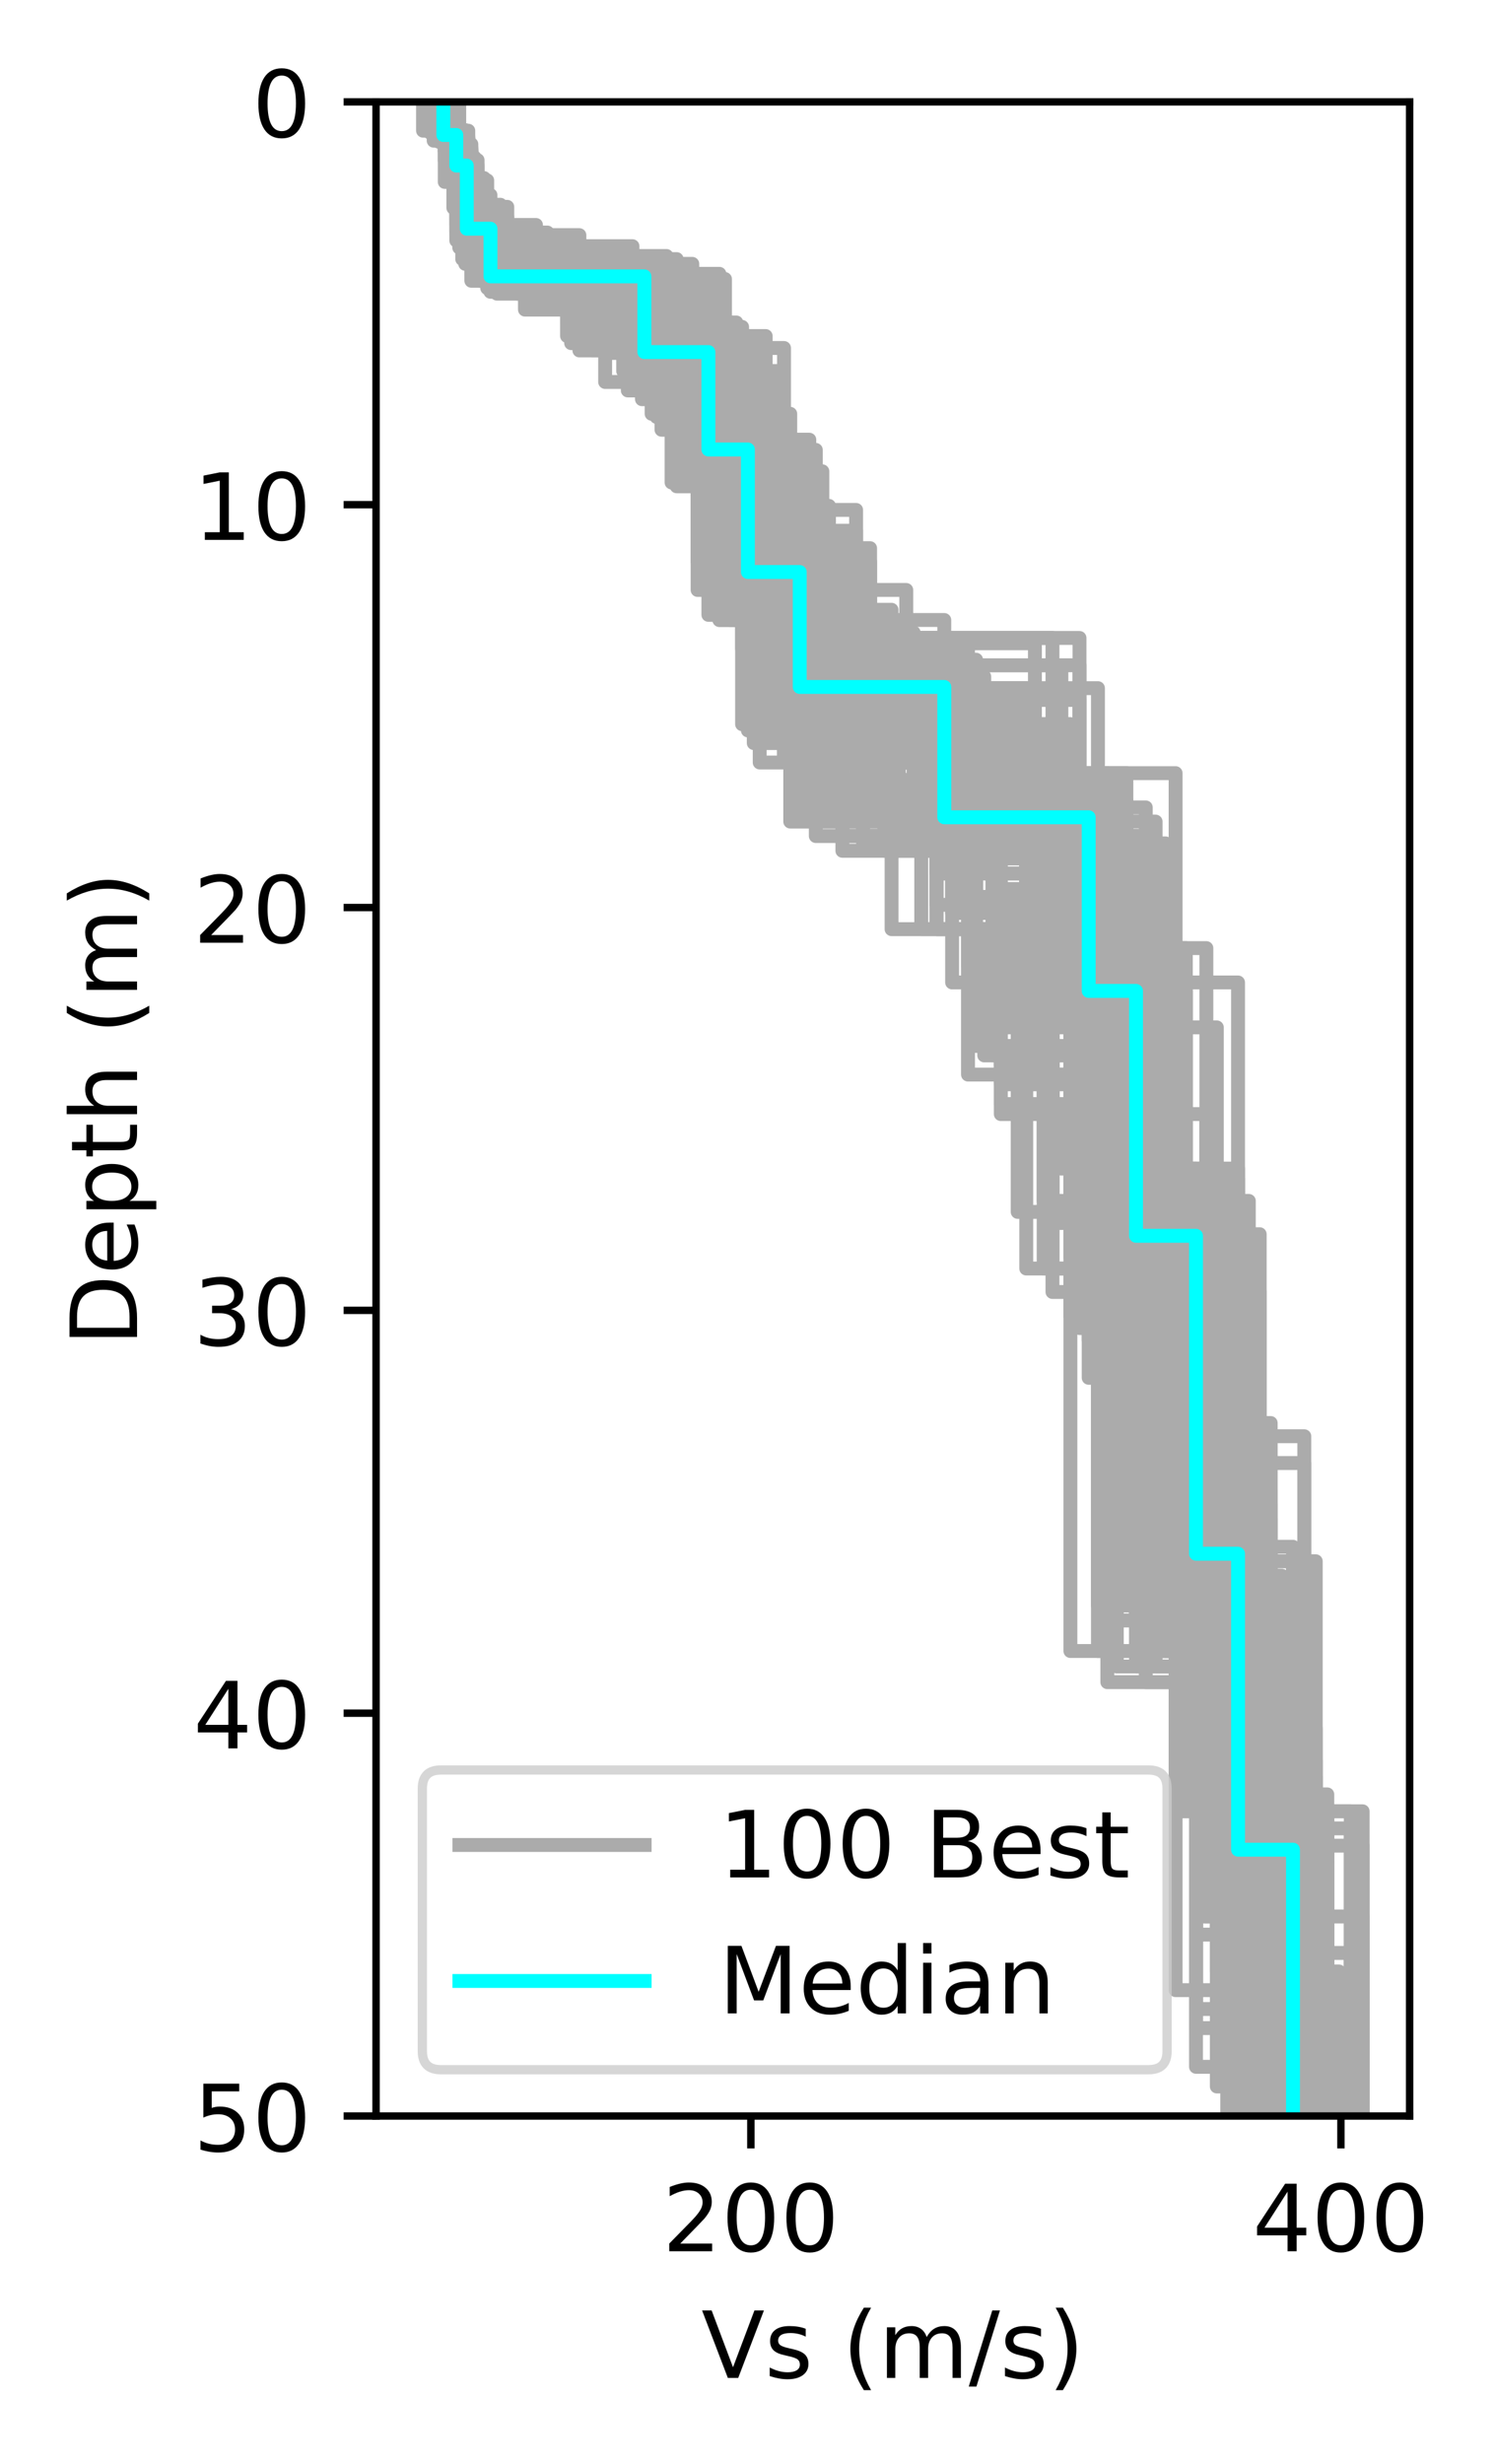 <?xml version="1.0" encoding="utf-8" standalone="no"?>
<!DOCTYPE svg PUBLIC "-//W3C//DTD SVG 1.1//EN"
  "http://www.w3.org/Graphics/SVG/1.1/DTD/svg11.dtd">
<!-- Created with matplotlib (https://matplotlib.org/) -->
<svg height="265.995pt" version="1.1" viewBox="0 0 161.529 265.995" width="161.529pt" xmlns="http://www.w3.org/2000/svg" xmlns:xlink="http://www.w3.org/1999/xlink">
 <defs>
  <style type="text/css">
*{stroke-linecap:butt;stroke-linejoin:round;}
  </style>
 </defs>
 <g id="figure_1">
  <g id="patch_1">
   <path d="M 0 265.995 
L 161.529 265.995 
L 161.529 0 
L 0 0 
z
" style="fill:#ffffff;"/>
  </g>
  <g id="axes_1">
   <g id="patch_2">
    <path d="M 40.603 228.439 
L 152.203 228.439 
L 152.203 10.999 
L 40.603 10.999 
z
" style="fill:#ffffff;"/>
   </g>
   <g id="matplotlib.axis_1">
    <g id="xtick_1">
     <g id="line2d_1">
      <defs>
       <path d="M 0 0 
L 0 3.5 
" id="mfd549cd28b" style="stroke:#000000;stroke-width:0.8;"/>
      </defs>
      <g>
       <use style="stroke:#000000;stroke-width:0.8;" x="81.073" xlink:href="#mfd549cd28b" y="228.439"/>
      </g>
     </g>
     <g id="text_1">
      <!-- 200 -->
      <defs>
       <path d="M 19.188 8.297 
L 53.609 8.297 
L 53.609 0 
L 7.328 0 
L 7.328 8.297 
Q 12.938 14.109 22.625 23.891 
Q 32.328 33.688 34.812 36.531 
Q 39.547 41.844 41.422 45.531 
Q 43.312 49.219 43.312 52.781 
Q 43.312 58.594 39.234 62.25 
Q 35.156 65.922 28.609 65.922 
Q 23.969 65.922 18.812 64.312 
Q 13.672 62.703 7.812 59.422 
L 7.812 69.391 
Q 13.766 71.781 18.938 73 
Q 24.125 74.219 28.422 74.219 
Q 39.75 74.219 46.484 68.547 
Q 53.219 62.891 53.219 53.422 
Q 53.219 48.922 51.531 44.891 
Q 49.859 40.875 45.406 35.406 
Q 44.188 33.984 37.641 27.219 
Q 31.109 20.453 19.188 8.297 
z
" id="DejaVuSans-50"/>
       <path d="M 31.781 66.406 
Q 24.172 66.406 20.328 58.906 
Q 16.5 51.422 16.5 36.375 
Q 16.5 21.391 20.328 13.891 
Q 24.172 6.391 31.781 6.391 
Q 39.453 6.391 43.281 13.891 
Q 47.125 21.391 47.125 36.375 
Q 47.125 51.422 43.281 58.906 
Q 39.453 66.406 31.781 66.406 
z
M 31.781 74.219 
Q 44.047 74.219 50.516 64.516 
Q 56.984 54.828 56.984 36.375 
Q 56.984 17.969 50.516 8.266 
Q 44.047 -1.422 31.781 -1.422 
Q 19.531 -1.422 13.062 8.266 
Q 6.594 17.969 6.594 36.375 
Q 6.594 54.828 13.062 64.516 
Q 19.531 74.219 31.781 74.219 
z
" id="DejaVuSans-48"/>
      </defs>
      <g transform="translate(71.53 243.038)scale(0.1 -0.1)">
       <use xlink:href="#DejaVuSans-50"/>
       <use x="63.623" xlink:href="#DejaVuSans-48"/>
       <use x="127.246" xlink:href="#DejaVuSans-48"/>
      </g>
     </g>
    </g>
    <g id="xtick_2">
     <g id="line2d_2">
      <g>
       <use style="stroke:#000000;stroke-width:0.8;" x="144.785" xlink:href="#mfd549cd28b" y="228.439"/>
      </g>
     </g>
     <g id="text_2">
      <!-- 400 -->
      <defs>
       <path d="M 37.797 64.312 
L 12.891 25.391 
L 37.797 25.391 
z
M 35.203 72.906 
L 47.609 72.906 
L 47.609 25.391 
L 58.016 25.391 
L 58.016 17.188 
L 47.609 17.188 
L 47.609 0 
L 37.797 0 
L 37.797 17.188 
L 4.891 17.188 
L 4.891 26.703 
z
" id="DejaVuSans-52"/>
      </defs>
      <g transform="translate(135.241 243.038)scale(0.1 -0.1)">
       <use xlink:href="#DejaVuSans-52"/>
       <use x="63.623" xlink:href="#DejaVuSans-48"/>
       <use x="127.246" xlink:href="#DejaVuSans-48"/>
      </g>
     </g>
    </g>
    <g id="text_3">
     <!-- Vs (m/s) -->
     <defs>
      <path d="M 28.609 0 
L 0.781 72.906 
L 11.078 72.906 
L 34.188 11.531 
L 57.328 72.906 
L 67.578 72.906 
L 39.797 0 
z
" id="DejaVuSans-86"/>
      <path d="M 44.281 53.078 
L 44.281 44.578 
Q 40.484 46.531 36.375 47.5 
Q 32.281 48.484 27.875 48.484 
Q 21.188 48.484 17.844 46.438 
Q 14.5 44.391 14.5 40.281 
Q 14.5 37.156 16.891 35.375 
Q 19.281 33.594 26.516 31.984 
L 29.594 31.297 
Q 39.156 29.25 43.188 25.516 
Q 47.219 21.781 47.219 15.094 
Q 47.219 7.469 41.188 3.016 
Q 35.156 -1.422 24.609 -1.422 
Q 20.219 -1.422 15.453 -0.562 
Q 10.688 0.297 5.422 2 
L 5.422 11.281 
Q 10.406 8.688 15.234 7.391 
Q 20.062 6.109 24.812 6.109 
Q 31.156 6.109 34.562 8.281 
Q 37.984 10.453 37.984 14.406 
Q 37.984 18.062 35.516 20.016 
Q 33.062 21.969 24.703 23.781 
L 21.578 24.516 
Q 13.234 26.266 9.516 29.906 
Q 5.812 33.547 5.812 39.891 
Q 5.812 47.609 11.281 51.797 
Q 16.75 56 26.812 56 
Q 31.781 56 36.172 55.266 
Q 40.578 54.547 44.281 53.078 
z
" id="DejaVuSans-115"/>
      <path id="DejaVuSans-32"/>
      <path d="M 31 75.875 
Q 24.469 64.656 21.281 53.656 
Q 18.109 42.672 18.109 31.391 
Q 18.109 20.125 21.312 9.062 
Q 24.516 -2 31 -13.188 
L 23.188 -13.188 
Q 15.875 -1.703 12.234 9.375 
Q 8.594 20.453 8.594 31.391 
Q 8.594 42.281 12.203 53.312 
Q 15.828 64.359 23.188 75.875 
z
" id="DejaVuSans-40"/>
      <path d="M 52 44.188 
Q 55.375 50.25 60.062 53.125 
Q 64.75 56 71.094 56 
Q 79.641 56 84.281 50.016 
Q 88.922 44.047 88.922 33.016 
L 88.922 0 
L 79.891 0 
L 79.891 32.719 
Q 79.891 40.578 77.094 44.375 
Q 74.312 48.188 68.609 48.188 
Q 61.625 48.188 57.562 43.547 
Q 53.516 38.922 53.516 30.906 
L 53.516 0 
L 44.484 0 
L 44.484 32.719 
Q 44.484 40.625 41.703 44.406 
Q 38.922 48.188 33.109 48.188 
Q 26.219 48.188 22.156 43.531 
Q 18.109 38.875 18.109 30.906 
L 18.109 0 
L 9.078 0 
L 9.078 54.688 
L 18.109 54.688 
L 18.109 46.188 
Q 21.188 51.219 25.484 53.609 
Q 29.781 56 35.688 56 
Q 41.656 56 45.828 52.969 
Q 50 49.953 52 44.188 
z
" id="DejaVuSans-109"/>
      <path d="M 25.391 72.906 
L 33.688 72.906 
L 8.297 -9.281 
L 0 -9.281 
z
" id="DejaVuSans-47"/>
      <path d="M 8.016 75.875 
L 15.828 75.875 
Q 23.141 64.359 26.781 53.312 
Q 30.422 42.281 30.422 31.391 
Q 30.422 20.453 26.781 9.375 
Q 23.141 -1.703 15.828 -13.188 
L 8.016 -13.188 
Q 14.5 -2 17.703 9.062 
Q 20.906 20.125 20.906 31.391 
Q 20.906 42.672 17.703 53.656 
Q 14.5 64.656 8.016 75.875 
z
" id="DejaVuSans-41"/>
     </defs>
     <g transform="translate(75.728 256.716)scale(0.1 -0.1)">
      <use xlink:href="#DejaVuSans-86"/>
      <use x="68.408" xlink:href="#DejaVuSans-115"/>
      <use x="120.508" xlink:href="#DejaVuSans-32"/>
      <use x="152.295" xlink:href="#DejaVuSans-40"/>
      <use x="191.309" xlink:href="#DejaVuSans-109"/>
      <use x="288.721" xlink:href="#DejaVuSans-47"/>
      <use x="322.412" xlink:href="#DejaVuSans-115"/>
      <use x="374.512" xlink:href="#DejaVuSans-41"/>
     </g>
    </g>
   </g>
   <g id="matplotlib.axis_2">
    <g id="ytick_1">
     <g id="line2d_3">
      <defs>
       <path d="M 0 0 
L -3.5 0 
" id="m671a44683e" style="stroke:#000000;stroke-width:0.8;"/>
      </defs>
      <g>
       <use style="stroke:#000000;stroke-width:0.8;" x="40.603" xlink:href="#m671a44683e" y="10.999"/>
      </g>
     </g>
     <g id="text_4">
      <!-- 0 -->
      <g transform="translate(27.241 14.798)scale(0.1 -0.1)">
       <use xlink:href="#DejaVuSans-48"/>
      </g>
     </g>
    </g>
    <g id="ytick_2">
     <g id="line2d_4">
      <g>
       <use style="stroke:#000000;stroke-width:0.8;" x="40.603" xlink:href="#m671a44683e" y="54.487"/>
      </g>
     </g>
     <g id="text_5">
      <!-- 10 -->
      <defs>
       <path d="M 12.406 8.297 
L 28.516 8.297 
L 28.516 63.922 
L 10.984 60.406 
L 10.984 69.391 
L 28.422 72.906 
L 38.281 72.906 
L 38.281 8.297 
L 54.391 8.297 
L 54.391 0 
L 12.406 0 
z
" id="DejaVuSans-49"/>
      </defs>
      <g transform="translate(20.878 58.286)scale(0.1 -0.1)">
       <use xlink:href="#DejaVuSans-49"/>
       <use x="63.623" xlink:href="#DejaVuSans-48"/>
      </g>
     </g>
    </g>
    <g id="ytick_3">
     <g id="line2d_5">
      <g>
       <use style="stroke:#000000;stroke-width:0.8;" x="40.603" xlink:href="#m671a44683e" y="97.975"/>
      </g>
     </g>
     <g id="text_6">
      <!-- 20 -->
      <g transform="translate(20.878 101.774)scale(0.1 -0.1)">
       <use xlink:href="#DejaVuSans-50"/>
       <use x="63.623" xlink:href="#DejaVuSans-48"/>
      </g>
     </g>
    </g>
    <g id="ytick_4">
     <g id="line2d_6">
      <g>
       <use style="stroke:#000000;stroke-width:0.8;" x="40.603" xlink:href="#m671a44683e" y="141.463"/>
      </g>
     </g>
     <g id="text_7">
      <!-- 30 -->
      <defs>
       <path d="M 40.578 39.312 
Q 47.656 37.797 51.625 33 
Q 55.609 28.219 55.609 21.188 
Q 55.609 10.406 48.188 4.484 
Q 40.766 -1.422 27.094 -1.422 
Q 22.516 -1.422 17.656 -0.516 
Q 12.797 0.391 7.625 2.203 
L 7.625 11.719 
Q 11.719 9.328 16.594 8.109 
Q 21.484 6.891 26.812 6.891 
Q 36.078 6.891 40.938 10.547 
Q 45.797 14.203 45.797 21.188 
Q 45.797 27.641 41.281 31.266 
Q 36.766 34.906 28.719 34.906 
L 20.219 34.906 
L 20.219 43.016 
L 29.109 43.016 
Q 36.375 43.016 40.234 45.922 
Q 44.094 48.828 44.094 54.297 
Q 44.094 59.906 40.109 62.906 
Q 36.141 65.922 28.719 65.922 
Q 24.656 65.922 20.016 65.031 
Q 15.375 64.156 9.812 62.312 
L 9.812 71.094 
Q 15.438 72.656 20.344 73.438 
Q 25.25 74.219 29.594 74.219 
Q 40.828 74.219 47.359 69.109 
Q 53.906 64.016 53.906 55.328 
Q 53.906 49.266 50.438 45.094 
Q 46.969 40.922 40.578 39.312 
z
" id="DejaVuSans-51"/>
      </defs>
      <g transform="translate(20.878 145.262)scale(0.1 -0.1)">
       <use xlink:href="#DejaVuSans-51"/>
       <use x="63.623" xlink:href="#DejaVuSans-48"/>
      </g>
     </g>
    </g>
    <g id="ytick_5">
     <g id="line2d_7">
      <g>
       <use style="stroke:#000000;stroke-width:0.8;" x="40.603" xlink:href="#m671a44683e" y="184.951"/>
      </g>
     </g>
     <g id="text_8">
      <!-- 40 -->
      <g transform="translate(20.878 188.75)scale(0.1 -0.1)">
       <use xlink:href="#DejaVuSans-52"/>
       <use x="63.623" xlink:href="#DejaVuSans-48"/>
      </g>
     </g>
    </g>
    <g id="ytick_6">
     <g id="line2d_8">
      <g>
       <use style="stroke:#000000;stroke-width:0.8;" x="40.603" xlink:href="#m671a44683e" y="228.439"/>
      </g>
     </g>
     <g id="text_9">
      <!-- 50 -->
      <defs>
       <path d="M 10.797 72.906 
L 49.516 72.906 
L 49.516 64.594 
L 19.828 64.594 
L 19.828 46.734 
Q 21.969 47.469 24.109 47.828 
Q 26.266 48.188 28.422 48.188 
Q 40.625 48.188 47.75 41.5 
Q 54.891 34.812 54.891 23.391 
Q 54.891 11.625 47.562 5.094 
Q 40.234 -1.422 26.906 -1.422 
Q 22.312 -1.422 17.547 -0.641 
Q 12.797 0.141 7.719 1.703 
L 7.719 11.625 
Q 12.109 9.234 16.797 8.062 
Q 21.484 6.891 26.703 6.891 
Q 35.156 6.891 40.078 11.328 
Q 45.016 15.766 45.016 23.391 
Q 45.016 31 40.078 35.438 
Q 35.156 39.891 26.703 39.891 
Q 22.75 39.891 18.812 39.016 
Q 14.891 38.141 10.797 36.281 
z
" id="DejaVuSans-53"/>
      </defs>
      <g transform="translate(20.878 232.238)scale(0.1 -0.1)">
       <use xlink:href="#DejaVuSans-53"/>
       <use x="63.623" xlink:href="#DejaVuSans-48"/>
      </g>
     </g>
    </g>
    <g id="text_10">
     <!-- Depth (m) -->
     <defs>
      <path d="M 19.672 64.797 
L 19.672 8.109 
L 31.594 8.109 
Q 46.688 8.109 53.688 14.938 
Q 60.688 21.781 60.688 36.531 
Q 60.688 51.172 53.688 57.984 
Q 46.688 64.797 31.594 64.797 
z
M 9.812 72.906 
L 30.078 72.906 
Q 51.266 72.906 61.172 64.094 
Q 71.094 55.281 71.094 36.531 
Q 71.094 17.672 61.125 8.828 
Q 51.172 0 30.078 0 
L 9.812 0 
z
" id="DejaVuSans-68"/>
      <path d="M 56.203 29.594 
L 56.203 25.203 
L 14.891 25.203 
Q 15.484 15.922 20.484 11.062 
Q 25.484 6.203 34.422 6.203 
Q 39.594 6.203 44.453 7.469 
Q 49.312 8.734 54.109 11.281 
L 54.109 2.781 
Q 49.266 0.734 44.188 -0.344 
Q 39.109 -1.422 33.891 -1.422 
Q 20.797 -1.422 13.156 6.188 
Q 5.516 13.812 5.516 26.812 
Q 5.516 40.234 12.766 48.109 
Q 20.016 56 32.328 56 
Q 43.359 56 49.781 48.891 
Q 56.203 41.797 56.203 29.594 
z
M 47.219 32.234 
Q 47.125 39.594 43.094 43.984 
Q 39.062 48.391 32.422 48.391 
Q 24.906 48.391 20.391 44.141 
Q 15.875 39.891 15.188 32.172 
z
" id="DejaVuSans-101"/>
      <path d="M 18.109 8.203 
L 18.109 -20.797 
L 9.078 -20.797 
L 9.078 54.688 
L 18.109 54.688 
L 18.109 46.391 
Q 20.953 51.266 25.266 53.625 
Q 29.594 56 35.594 56 
Q 45.562 56 51.781 48.094 
Q 58.016 40.188 58.016 27.297 
Q 58.016 14.406 51.781 6.484 
Q 45.562 -1.422 35.594 -1.422 
Q 29.594 -1.422 25.266 0.953 
Q 20.953 3.328 18.109 8.203 
z
M 48.688 27.297 
Q 48.688 37.203 44.609 42.844 
Q 40.531 48.484 33.406 48.484 
Q 26.266 48.484 22.188 42.844 
Q 18.109 37.203 18.109 27.297 
Q 18.109 17.391 22.188 11.75 
Q 26.266 6.109 33.406 6.109 
Q 40.531 6.109 44.609 11.75 
Q 48.688 17.391 48.688 27.297 
z
" id="DejaVuSans-112"/>
      <path d="M 18.312 70.219 
L 18.312 54.688 
L 36.812 54.688 
L 36.812 47.703 
L 18.312 47.703 
L 18.312 18.016 
Q 18.312 11.328 20.141 9.422 
Q 21.969 7.516 27.594 7.516 
L 36.812 7.516 
L 36.812 0 
L 27.594 0 
Q 17.188 0 13.234 3.875 
Q 9.281 7.766 9.281 18.016 
L 9.281 47.703 
L 2.688 47.703 
L 2.688 54.688 
L 9.281 54.688 
L 9.281 70.219 
z
" id="DejaVuSans-116"/>
      <path d="M 54.891 33.016 
L 54.891 0 
L 45.906 0 
L 45.906 32.719 
Q 45.906 40.484 42.875 44.328 
Q 39.844 48.188 33.797 48.188 
Q 26.516 48.188 22.312 43.547 
Q 18.109 38.922 18.109 30.906 
L 18.109 0 
L 9.078 0 
L 9.078 75.984 
L 18.109 75.984 
L 18.109 46.188 
Q 21.344 51.125 25.703 53.562 
Q 30.078 56 35.797 56 
Q 45.219 56 50.047 50.172 
Q 54.891 44.344 54.891 33.016 
z
" id="DejaVuSans-104"/>
     </defs>
     <g transform="translate(14.798 145.31)rotate(-90)scale(0.1 -0.1)">
      <use xlink:href="#DejaVuSans-68"/>
      <use x="77.002" xlink:href="#DejaVuSans-101"/>
      <use x="138.525" xlink:href="#DejaVuSans-112"/>
      <use x="202.002" xlink:href="#DejaVuSans-116"/>
      <use x="241.211" xlink:href="#DejaVuSans-104"/>
      <use x="304.59" xlink:href="#DejaVuSans-32"/>
      <use x="336.377" xlink:href="#DejaVuSans-40"/>
      <use x="375.391" xlink:href="#DejaVuSans-109"/>
      <use x="472.803" xlink:href="#DejaVuSans-41"/>
     </g>
    </g>
   </g>
   <g id="line2d_9">
    <path clip-path="url(#p13389d7f40)" d="M 48.328 10.999 
L 48.328 14.868 
L 50.234 14.868 
L 50.234 17.67 
L 50.562 17.67 
L 50.562 25.675 
L 54.402 25.675 
L 54.402 29.934 
L 77.08 29.934 
L 77.08 36.278 
L 78.28 36.278 
L 78.28 48.946 
L 81.387 48.946 
L 81.387 61.134 
L 82.028 61.134 
L 82.028 70.033 
L 103.658 70.033 
L 103.658 84.925 
L 119.563 84.925 
L 119.563 109.923 
L 120.585 109.923 
L 120.585 134.464 
L 126.936 134.464 
L 126.936 170.123 
L 138.399 170.123 
L 138.399 203.037 
L 139.61 203.037 
L 139.61 266.995 
" style="fill:none;stroke:#ababab;stroke-linecap:square;stroke-width:1.5;"/>
   </g>
   <g id="line2d_10">
    <path clip-path="url(#p13389d7f40)" d="M 48.022 10.999 
L 48.022 14.332 
L 49.267 14.332 
L 49.267 16.466 
L 49.586 16.466 
L 49.586 26.271 
L 53.313 26.271 
L 53.313 30.9 
L 72.51 30.9 
L 72.51 36.531 
L 75.323 36.531 
L 75.323 48.946 
L 77.677 48.946 
L 77.677 66.933 
L 85.326 66.933 
L 85.326 78.857 
L 115.575 78.857 
L 115.575 87.165 
L 118.551 87.165 
L 118.551 105.122 
L 125.851 105.122 
L 125.851 143.371 
L 132.525 143.371 
L 132.525 176.584 
L 138.399 176.584 
L 138.399 212.832 
L 140.832 212.832 
L 140.832 266.995 
" style="fill:none;stroke:#ababab;stroke-linecap:square;stroke-width:1.5;"/>
   </g>
   <g id="line2d_11">
    <path clip-path="url(#p13389d7f40)" d="M 48.022 10.999 
L 48.022 14.365 
L 49.908 14.365 
L 49.908 15.616 
L 50.562 15.616 
L 50.562 26.424 
L 56.681 26.424 
L 56.681 28.836 
L 66.303 28.836 
L 66.303 35.534 
L 78.28 35.534 
L 78.28 46.043 
L 78.889 46.043 
L 78.889 58.228 
L 83.327 58.228 
L 83.327 74.291 
L 118.551 74.291 
L 118.551 93.475 
L 120.585 93.475 
L 120.585 103.268 
L 123.713 103.268 
L 123.713 146.031 
L 129.138 146.031 
L 129.138 173.321 
L 133.676 173.321 
L 133.676 212.832 
L 136.014 212.832 
L 136.014 266.995 
" style="fill:none;stroke:#ababab;stroke-linecap:square;stroke-width:1.5;"/>
   </g>
   <g id="line2d_12">
    <path clip-path="url(#p13389d7f40)" d="M 47.12 10.999 
L 47.12 14.399 
L 50.234 14.399 
L 50.234 16.979 
L 51.23 16.979 
L 51.23 26.12 
L 51.568 26.12 
L 51.568 29.015 
L 74.749 29.015 
L 74.749 35.051 
L 77.08 35.051 
L 77.08 45.696 
L 82.028 45.696 
L 82.028 63.169 
L 83.327 63.169 
L 83.327 71.822 
L 99.47 71.822 
L 99.47 89.472 
L 119.563 89.472 
L 119.563 108.944 
L 123.713 108.944 
L 123.713 129.647 
L 126.936 129.647 
L 126.936 173.321 
L 137.201 173.321 
L 137.201 201.135 
L 138.399 201.135 
L 138.399 266.995 
" style="fill:none;stroke:#ababab;stroke-linecap:square;stroke-width:1.5;"/>
   </g>
   <g id="line2d_13">
    <path clip-path="url(#p13389d7f40)" d="M 47.418 10.999 
L 47.418 14.139 
L 49.267 14.139 
L 49.267 15.998 
L 50.234 15.998 
L 50.234 24.825 
L 50.894 24.825 
L 50.894 29.561 
L 71.424 29.561 
L 71.424 38.646 
L 74.749 38.646 
L 74.749 52.501 
L 78.889 52.501 
L 78.889 64.218 
L 88.793 64.218 
L 88.793 76.861 
L 102.804 76.861 
L 102.804 86.41 
L 118.551 86.41 
L 118.551 103.268 
L 126.936 103.268 
L 126.936 150.123 
L 132.525 150.123 
L 132.525 179.912 
L 134.84 179.912 
L 134.84 221.028 
L 144.573 221.028 
L 144.573 266.995 
" style="fill:none;stroke:#ababab;stroke-linecap:square;stroke-width:1.5;"/>
   </g>
   <g id="line2d_14">
    <path clip-path="url(#p13389d7f40)" d="M 47.718 10.999 
L 47.718 14.868 
L 48.951 14.868 
L 48.951 17.539 
L 49.586 17.539 
L 49.586 22.558 
L 50.894 22.558 
L 50.894 29.195 
L 71.964 29.195 
L 71.964 36.028 
L 77.08 36.028 
L 77.08 52.09 
L 80.753 52.09 
L 80.753 62.653 
L 86.692 62.653 
L 86.692 68.87 
L 100.291 68.87 
L 100.291 83.468 
L 116.557 83.468 
L 116.557 106.063 
L 120.585 106.063 
L 120.585 140.762 
L 126.936 140.762 
L 126.936 153.625 
L 137.201 153.625 
L 137.201 201.135 
L 143.314 201.135 
L 143.314 266.995 
" style="fill:none;stroke:#ababab;stroke-linecap:square;stroke-width:1.5;"/>
   </g>
   <g id="line2d_15">
    <path clip-path="url(#p13389d7f40)" d="M 48.638 10.999 
L 48.638 15.025 
L 49.267 15.025 
L 49.267 16.861 
L 50.894 16.861 
L 50.894 25.103 
L 51.91 25.103 
L 51.91 27.636 
L 71.964 27.636 
L 71.964 40.347 
L 78.28 40.347 
L 78.28 50.882 
L 88.793 50.882 
L 88.793 61.635 
L 90.957 61.635 
L 90.957 71.822 
L 101.12 71.822 
L 101.12 100.309 
L 120.585 100.309 
L 120.585 114.969 
L 124.776 114.969 
L 124.776 127.309 
L 133.676 127.309 
L 133.676 179.912 
L 134.84 179.912 
L 134.84 201.135 
L 138.399 201.135 
L 138.399 266.995 
" style="fill:none;stroke:#ababab;stroke-linecap:square;stroke-width:1.5;"/>
   </g>
   <g id="line2d_16">
    <path clip-path="url(#p13389d7f40)" d="M 48.638 10.999 
L 48.638 15.106 
L 49.908 15.106 
L 49.908 18.667 
L 50.894 18.667 
L 50.894 25.244 
L 55.147 25.244 
L 55.147 31.503 
L 75.323 31.503 
L 75.323 39.769 
L 76.488 39.769 
L 76.488 46.747 
L 83.327 46.747 
L 83.327 65.83 
L 96.266 65.83 
L 96.266 81.612 
L 114.603 81.612 
L 114.603 95.133 
L 123.713 95.133 
L 123.713 107.974 
L 126.936 107.974 
L 126.936 130.833 
L 130.256 130.833 
L 130.256 174.944 
L 134.84 174.944 
L 134.84 204.957 
L 139.61 204.957 
L 139.61 266.995 
" style="fill:none;stroke:#ababab;stroke-linecap:square;stroke-width:1.5;"/>
   </g>
   <g id="line2d_17">
    <path clip-path="url(#p13389d7f40)" d="M 47.718 10.999 
L 47.718 14.467 
L 49.267 14.467 
L 49.267 20.081 
L 50.234 20.081 
L 50.234 21.888 
L 50.562 21.888 
L 50.562 28.312 
L 66.793 28.312 
L 66.793 36.028 
L 75.903 36.028 
L 75.903 50.882 
L 80.753 50.882 
L 80.753 56.385 
L 82.028 56.385 
L 82.028 73.665 
L 105.393 73.665 
L 105.393 98.549 
L 108.06 98.549 
L 108.06 119.191 
L 116.557 119.191 
L 116.557 139.478 
L 126.936 139.478 
L 126.936 173.321 
L 131.385 173.321 
L 131.385 212.832 
L 134.84 212.832 
L 134.84 266.995 
" style="fill:none;stroke:#ababab;stroke-linecap:square;stroke-width:1.5;"/>
   </g>
   <g id="line2d_18">
    <path clip-path="url(#p13389d7f40)" d="M 48.328 10.999 
L 48.328 14.016 
L 49.908 14.016 
L 49.908 18.744 
L 50.562 18.744 
L 50.562 26.271 
L 55.525 26.271 
L 55.525 31.503 
L 69.314 31.503 
L 69.314 36.028 
L 75.903 36.028 
L 75.903 48.199 
L 78.889 48.199 
L 78.889 66.933 
L 83.987 66.933 
L 83.987 78.185 
L 94.712 78.185 
L 94.712 87.926 
L 102.804 87.926 
L 102.804 106.063 
L 120.585 106.063 
L 120.585 147.382 
L 122.66 147.382 
L 122.66 178.239 
L 131.385 178.239 
L 131.385 199.253 
L 133.676 199.253 
L 133.676 266.995 
" style="fill:none;stroke:#ababab;stroke-linecap:square;stroke-width:1.5;"/>
   </g>
   <g id="line2d_19">
    <path clip-path="url(#p13389d7f40)" d="M 48.022 10.999 
L 48.022 15.066 
L 49.908 15.066 
L 49.908 16.576 
L 50.562 16.576 
L 50.562 26.578 
L 53.313 26.578 
L 53.313 28.312 
L 69.834 28.312 
L 69.834 37.833 
L 81.387 37.833 
L 81.387 49.326 
L 83.987 49.326 
L 83.987 63.169 
L 91.693 63.169 
L 91.693 69.449 
L 104.521 69.449 
L 104.521 86.41 
L 113.64 86.41 
L 113.64 120.273 
L 130.256 120.273 
L 130.256 129.647 
L 134.84 129.647 
L 134.84 176.584 
L 136.014 176.584 
L 136.014 191.907 
L 138.399 191.907 
L 138.399 266.995 
" style="fill:none;stroke:#ababab;stroke-linecap:square;stroke-width:1.5;"/>
   </g>
   <g id="line2d_20">
    <path clip-path="url(#p13389d7f40)" d="M 48.328 10.999 
L 48.328 14.792 
L 49.267 14.792 
L 49.267 19.139 
L 50.234 19.139 
L 50.234 24.154 
L 51.23 24.154 
L 51.23 27.803 
L 63.928 27.803 
L 63.928 37.567 
L 77.08 37.567 
L 77.08 48.199 
L 78.28 48.199 
L 78.28 63.169 
L 86.692 63.169 
L 86.692 82.319 
L 101.12 82.319 
L 101.12 90.257 
L 116.557 90.257 
L 116.557 107.014 
L 121.617 107.014 
L 121.617 147.382 
L 126.936 147.382 
L 126.936 160.901 
L 129.138 160.901 
L 129.138 197.389 
L 139.61 197.389 
L 139.61 266.995 
" style="fill:none;stroke:#ababab;stroke-linecap:square;stroke-width:1.5;"/>
   </g>
   <g id="line2d_21">
    <path clip-path="url(#p13389d7f40)" d="M 49.267 10.999 
L 49.267 14.332 
L 49.908 14.332 
L 49.908 16.099 
L 50.234 16.099 
L 50.234 24.024 
L 51.568 24.024 
L 51.568 29.015 
L 71.964 29.015 
L 71.964 37.304 
L 74.749 37.304 
L 74.749 47.83 
L 83.987 47.83 
L 83.987 63.169 
L 87.385 63.169 
L 87.385 68.297 
L 98.657 68.297 
L 98.657 90.257 
L 123.713 90.257 
L 123.713 107.014 
L 126.936 107.014 
L 126.936 132.032 
L 129.138 132.032 
L 129.138 176.584 
L 130.256 176.584 
L 130.256 195.543 
L 143.314 195.543 
L 143.314 266.995 
" style="fill:none;stroke:#ababab;stroke-linecap:square;stroke-width:1.5;"/>
   </g>
   <g id="line2d_22">
    <path clip-path="url(#p13389d7f40)" d="M 47.718 10.999 
L 47.718 14.572 
L 48.951 14.572 
L 48.951 17.099 
L 49.586 17.099 
L 49.586 26.12 
L 50.894 26.12 
L 50.894 27.472 
L 63.928 27.472 
L 63.928 37.833 
L 77.677 37.833 
L 77.677 46.043 
L 79.504 46.043 
L 79.504 65.288 
L 82.028 65.288 
L 82.028 82.319 
L 104.521 82.319 
L 104.521 89.472 
L 118.551 89.472 
L 118.551 107.974 
L 121.617 107.974 
L 121.617 144.694 
L 128.031 144.694 
L 128.031 168.547 
L 129.138 168.547 
L 129.138 188.343 
L 139.61 188.343 
L 139.61 266.995 
" style="fill:none;stroke:#ababab;stroke-linecap:square;stroke-width:1.5;"/>
   </g>
   <g id="line2d_23">
    <path clip-path="url(#p13389d7f40)" d="M 48.328 10.999 
L 48.328 15.025 
L 48.638 15.025 
L 48.638 18.151 
L 49.908 18.151 
L 49.908 22.107 
L 51.91 22.107 
L 51.91 28.836 
L 61.229 28.836 
L 61.229 36.278 
L 78.889 36.278 
L 78.889 45.352 
L 79.504 45.352 
L 79.504 64.218 
L 84.653 64.218 
L 84.653 79.536 
L 101.12 79.536 
L 101.12 91.05 
L 120.585 91.05 
L 120.585 109.923 
L 122.66 109.923 
L 122.66 148.745 
L 124.776 148.745 
L 124.776 157.947 
L 131.385 157.947 
L 131.385 204.957 
L 142.067 204.957 
L 142.067 266.995 
" style="fill:none;stroke:#ababab;stroke-linecap:square;stroke-width:1.5;"/>
   </g>
   <g id="line2d_24">
    <path clip-path="url(#p13389d7f40)" d="M 48.022 10.999 
L 48.022 14.502 
L 48.638 14.502 
L 48.638 16.412 
L 50.562 16.412 
L 50.562 23.895 
L 51.23 23.895 
L 51.23 29.015 
L 65.819 29.015 
L 65.819 35.534 
L 74.749 35.534 
L 74.749 45.352 
L 75.323 45.352 
L 75.323 63.691 
L 97.852 63.691 
L 97.852 80.221 
L 99.47 80.221 
L 99.47 100.309 
L 106.273 100.309 
L 106.273 113.94 
L 113.64 113.94 
L 113.64 139.478 
L 130.256 139.478 
L 130.256 181.601 
L 133.676 181.601 
L 133.676 199.253 
L 139.61 199.253 
L 139.61 266.995 
" style="fill:none;stroke:#ababab;stroke-linecap:square;stroke-width:1.5;"/>
   </g>
   <g id="line2d_25">
    <path clip-path="url(#p13389d7f40)" d="M 47.418 10.999 
L 47.418 14.234 
L 48.951 14.234 
L 48.951 17.16 
L 49.908 17.16 
L 49.908 24.024 
L 52.256 24.024 
L 52.256 28.485 
L 62.111 28.485 
L 62.111 35.051 
L 74.749 35.051 
L 74.749 51.684 
L 77.08 51.684 
L 77.08 59.177 
L 81.387 59.177 
L 81.387 70.623 
L 87.385 70.623 
L 87.385 85.664 
L 110.809 85.664 
L 110.809 103.268 
L 115.575 103.268 
L 115.575 142.06 
L 124.776 142.06 
L 124.776 153.625 
L 126.936 153.625 
L 126.936 214.851 
L 133.676 214.851 
L 133.676 266.995 
" style="fill:none;stroke:#ababab;stroke-linecap:square;stroke-width:1.5;"/>
   </g>
   <g id="line2d_26">
    <path clip-path="url(#p13389d7f40)" d="M 46.826 10.999 
L 46.826 14.399 
L 49.908 14.399 
L 49.908 18.821 
L 51.23 18.821 
L 51.23 25.53 
L 52.605 25.53 
L 52.605 29.195 
L 70.888 29.195 
L 70.888 35.291 
L 74.749 35.291 
L 74.749 47.105 
L 85.326 47.105 
L 85.326 64.75 
L 89.507 64.75 
L 89.507 68.297 
L 96.266 68.297 
L 96.266 85.664 
L 118.551 85.664 
L 118.551 102.354 
L 120.585 102.354 
L 120.585 136.946 
L 134.84 136.946 
L 134.84 162.4 
L 137.201 162.4 
L 137.201 184.848 
L 138.399 184.848 
L 138.399 266.995 
" style="fill:none;stroke:#ababab;stroke-linecap:square;stroke-width:1.5;"/>
   </g>
   <g id="line2d_27">
    <path clip-path="url(#p13389d7f40)" d="M 47.718 10.999 
L 47.718 15.189 
L 49.586 15.189 
L 49.586 15.949 
L 50.894 15.949 
L 50.894 24.024 
L 51.91 24.024 
L 51.91 30.123 
L 78.28 30.123 
L 78.28 40.347 
L 78.889 40.347 
L 78.889 51.684 
L 83.327 51.684 
L 83.327 60.146 
L 93.187 60.146 
L 93.187 69.449 
L 101.12 69.449 
L 101.12 84.193 
L 107.162 84.193 
L 107.162 110.913 
L 131.385 110.913 
L 131.385 127.309 
L 132.525 127.309 
L 132.525 170.123 
L 137.201 170.123 
L 137.201 201.135 
L 139.61 201.135 
L 139.61 266.995 
" style="fill:none;stroke:#ababab;stroke-linecap:square;stroke-width:1.5;"/>
   </g>
   <g id="line2d_28">
    <path clip-path="url(#p13389d7f40)" d="M 48.022 10.999 
L 48.022 14.717 
L 48.328 14.717 
L 48.328 17.941 
L 49.908 17.941 
L 49.908 22.79 
L 50.894 22.79 
L 50.894 30.314 
L 70.358 30.314 
L 70.358 34.813 
L 74.181 34.813 
L 74.181 47.83 
L 78.28 47.83 
L 78.28 65.83 
L 83.987 65.83 
L 83.987 73.665 
L 103.658 73.665 
L 103.658 98.549 
L 109.883 98.549 
L 109.883 116.009 
L 115.575 116.009 
L 115.575 135.699 
L 124.776 135.699 
L 124.776 179.912 
L 132.525 179.912 
L 132.525 223.128 
L 139.61 223.128 
L 139.61 266.995 
" style="fill:none;stroke:#ababab;stroke-linecap:square;stroke-width:1.5;"/>
   </g>
   <g id="line2d_29">
    <path clip-path="url(#p13389d7f40)" d="M 48.328 10.999 
L 48.328 15.273 
L 49.267 15.273 
L 49.267 19.814 
L 49.908 19.814 
L 49.908 23.027 
L 54.402 23.027 
L 54.402 30.123 
L 69.314 30.123 
L 69.314 36.278 
L 78.889 36.278 
L 78.889 49.709 
L 83.987 49.709 
L 83.987 59.177 
L 93.946 59.177 
L 93.946 73.044 
L 106.273 73.044 
L 106.273 94.3 
L 124.776 94.3 
L 124.776 103.268 
L 128.031 103.268 
L 128.031 126.157 
L 133.676 126.157 
L 133.676 157.947 
L 140.832 157.947 
L 140.832 195.543 
L 145.846 195.543 
L 145.846 266.995 
" style="fill:none;stroke:#ababab;stroke-linecap:square;stroke-width:1.5;"/>
   </g>
   <g id="line2d_30">
    <path clip-path="url(#p13389d7f40)" d="M 47.418 10.999 
L 47.418 15.147 
L 49.586 15.147 
L 49.586 19.22 
L 50.894 19.22 
L 50.894 26.734 
L 53.673 26.734 
L 53.673 28.14 
L 62.558 28.14 
L 62.558 37.833 
L 77.08 37.833 
L 77.08 44.012 
L 77.677 44.012 
L 77.677 62.141 
L 87.385 62.141 
L 87.385 82.319 
L 101.12 82.319 
L 101.12 87.926 
L 114.603 87.926 
L 114.603 109.923 
L 123.713 109.923 
L 123.713 146.031 
L 126.936 146.031 
L 126.936 163.914 
L 129.138 163.914 
L 129.138 206.897 
L 142.067 206.897 
L 142.067 266.995 
" style="fill:none;stroke:#ababab;stroke-linecap:square;stroke-width:1.5;"/>
   </g>
   <g id="line2d_31">
    <path clip-path="url(#p13389d7f40)" d="M 48.638 10.999 
L 48.638 14.299 
L 49.586 14.299 
L 49.586 18.223 
L 49.908 18.223 
L 49.908 21.997 
L 52.957 21.997 
L 52.957 28.836 
L 68.8 28.836 
L 68.8 40.056 
L 76.488 40.056 
L 76.488 47.466 
L 87.385 47.466 
L 87.385 61.635 
L 88.086 61.635 
L 88.086 70.033 
L 98.657 70.033 
L 98.657 90.257 
L 123.713 90.257 
L 123.713 109.923 
L 125.851 109.923 
L 125.851 132.032 
L 129.138 132.032 
L 129.138 171.714 
L 131.385 171.714 
L 131.385 204.957 
L 142.067 204.957 
L 142.067 266.995 
" style="fill:none;stroke:#ababab;stroke-linecap:square;stroke-width:1.5;"/>
   </g>
   <g id="line2d_32">
    <path clip-path="url(#p13389d7f40)" d="M 47.12 10.999 
L 47.12 14.572 
L 49.267 14.572 
L 49.267 18.368 
L 50.234 18.368 
L 50.234 24.418 
L 53.673 24.418 
L 53.673 29.934 
L 68.8 29.934 
L 68.8 40.056 
L 70.888 40.056 
L 70.888 45.012 
L 77.677 45.012 
L 77.677 60.146 
L 82.674 60.146 
L 82.674 73.665 
L 90.957 73.665 
L 90.957 91.85 
L 116.557 91.85 
L 116.557 111.912 
L 117.549 111.912 
L 117.549 148.745 
L 120.585 148.745 
L 120.585 179.912 
L 131.385 179.912 
L 131.385 199.253 
L 138.399 199.253 
L 138.399 266.995 
" style="fill:none;stroke:#ababab;stroke-linecap:square;stroke-width:1.5;"/>
   </g>
   <g id="line2d_33">
    <path clip-path="url(#p13389d7f40)" d="M 47.718 10.999 
L 47.718 14.502 
L 49.267 14.502 
L 49.267 19.303 
L 50.562 19.303 
L 50.562 26.12 
L 57.471 26.12 
L 57.471 30.703 
L 77.08 30.703 
L 77.08 34.813 
L 78.889 34.813 
L 78.889 49.709 
L 82.674 49.709 
L 82.674 58.7 
L 86.006 58.7 
L 86.006 70.623 
L 102.804 70.623 
L 102.804 86.41 
L 107.162 86.41 
L 107.162 109.923 
L 124.776 109.923 
L 124.776 135.699 
L 129.138 135.699 
L 129.138 170.123 
L 138.399 170.123 
L 138.399 212.832 
L 139.61 212.832 
L 139.61 266.995 
" style="fill:none;stroke:#ababab;stroke-linecap:square;stroke-width:1.5;"/>
   </g>
   <g id="line2d_34">
    <path clip-path="url(#p13389d7f40)" d="M 48.022 10.999 
L 48.022 15.106 
L 48.951 15.106 
L 48.951 19.554 
L 50.562 19.554 
L 50.562 26.578 
L 62.558 26.578 
L 62.558 32.335 
L 73.062 32.335 
L 73.062 40.937 
L 80.753 40.937 
L 80.753 48.571 
L 81.387 48.571 
L 81.387 54.614 
L 86.006 54.614 
L 86.006 76.209 
L 92.437 76.209 
L 92.437 86.41 
L 118.551 86.41 
L 118.551 107.974 
L 122.66 107.974 
L 122.66 126.157 
L 125.851 126.157 
L 125.851 178.239 
L 132.525 178.239 
L 132.525 190.116 
L 133.676 190.116 
L 133.676 266.995 
" style="fill:none;stroke:#ababab;stroke-linecap:square;stroke-width:1.5;"/>
   </g>
   <g id="line2d_35">
    <path clip-path="url(#p13389d7f40)" d="M 47.12 10.999 
L 47.12 14.108 
L 49.267 14.108 
L 49.267 18.151 
L 49.586 18.151 
L 49.586 24.285 
L 51.91 24.285 
L 51.91 29.746 
L 66.303 29.746 
L 66.303 36.278 
L 76.488 36.278 
L 76.488 50.882 
L 78.28 50.882 
L 78.28 66.379 
L 93.946 66.379 
L 93.946 79.536 
L 112.687 79.536 
L 112.687 88.696 
L 118.551 88.696 
L 118.551 108.944 
L 122.66 108.944 
L 122.66 139.478 
L 134.84 139.478 
L 134.84 176.584 
L 137.201 176.584 
L 137.201 212.832 
L 144.573 212.832 
L 144.573 266.995 
" style="fill:none;stroke:#ababab;stroke-linecap:square;stroke-width:1.5;"/>
   </g>
   <g id="line2d_36">
    <path clip-path="url(#p13389d7f40)" d="M 48.328 10.999 
L 48.328 14.108 
L 48.638 14.108 
L 48.638 19.22 
L 51.23 19.22 
L 51.23 24.154 
L 53.673 24.154 
L 53.673 31.708 
L 73.062 31.708 
L 73.062 36.278 
L 74.749 36.278 
L 74.749 45.696 
L 79.504 45.696 
L 79.504 61.635 
L 86.006 61.635 
L 86.006 73.665 
L 101.12 73.665 
L 101.12 100.309 
L 111.743 100.309 
L 111.743 113.94 
L 115.575 113.94 
L 115.575 128.472 
L 129.138 128.472 
L 129.138 174.944 
L 136.014 174.944 
L 136.014 223.128 
L 137.201 223.128 
L 137.201 266.995 
" style="fill:none;stroke:#ababab;stroke-linecap:square;stroke-width:1.5;"/>
   </g>
   <g id="line2d_37">
    <path clip-path="url(#p13389d7f40)" d="M 48.638 10.999 
L 48.638 14.644 
L 49.267 14.644 
L 49.267 15.949 
L 49.908 15.949 
L 49.908 24.154 
L 51.91 24.154 
L 51.91 28.14 
L 70.888 28.14 
L 70.888 41.539 
L 74.181 41.539 
L 74.181 44.675 
L 85.326 44.675 
L 85.326 65.288 
L 87.385 65.288 
L 87.385 79.536 
L 109.883 79.536 
L 109.883 88.696 
L 121.617 88.696 
L 121.617 107.014 
L 125.851 107.014 
L 125.851 127.309 
L 129.138 127.309 
L 129.138 178.239 
L 136.014 178.239 
L 136.014 206.897 
L 140.832 206.897 
L 140.832 266.995 
" style="fill:none;stroke:#ababab;stroke-linecap:square;stroke-width:1.5;"/>
   </g>
   <g id="line2d_38">
    <path clip-path="url(#p13389d7f40)" d="M 47.418 10.999 
L 47.418 14.016 
L 48.951 14.016 
L 48.951 16.201 
L 49.267 16.201 
L 49.267 25.97 
L 56.681 25.97 
L 56.681 30.123 
L 74.749 30.123 
L 74.749 40.64 
L 76.488 40.64 
L 76.488 52.09 
L 80.126 52.09 
L 80.126 64.218 
L 84.653 64.218 
L 84.653 78.185 
L 115.575 78.185 
L 115.575 85.664 
L 117.549 85.664 
L 117.549 102.354 
L 130.256 102.354 
L 130.256 146.031 
L 133.676 146.031 
L 133.676 178.239 
L 136.014 178.239 
L 136.014 218.948 
L 143.314 218.948 
L 143.314 266.995 
" style="fill:none;stroke:#ababab;stroke-linecap:square;stroke-width:1.5;"/>
   </g>
   <g id="line2d_39">
    <path clip-path="url(#p13389d7f40)" d="M 48.328 10.999 
L 48.328 14.502 
L 49.267 14.502 
L 49.267 20.081 
L 49.908 20.081 
L 49.908 22.673 
L 52.957 22.673 
L 52.957 29.195 
L 61.668 29.195 
L 61.668 35.78 
L 77.677 35.78 
L 77.677 47.466 
L 81.387 47.466 
L 81.387 61.134 
L 84.653 61.134 
L 84.653 81.612 
L 95.485 81.612 
L 95.485 91.85 
L 118.551 91.85 
L 118.551 108.944 
L 122.66 108.944 
L 122.66 139.478 
L 131.385 139.478 
L 131.385 152.213 
L 134.84 152.213 
L 134.84 206.897 
L 138.399 206.897 
L 138.399 266.995 
" style="fill:none;stroke:#ababab;stroke-linecap:square;stroke-width:1.5;"/>
   </g>
   <g id="line2d_40">
    <path clip-path="url(#p13389d7f40)" d="M 48.328 10.999 
L 48.328 15.147 
L 49.267 15.147 
L 49.267 18.01 
L 50.894 18.01 
L 50.894 24.825 
L 51.23 24.825 
L 51.23 28.14 
L 69.834 28.14 
L 69.834 42.152 
L 76.488 42.152 
L 76.488 45.352 
L 80.753 45.352 
L 80.753 66.933 
L 101.958 66.933 
L 101.958 78.857 
L 106.273 78.857 
L 106.273 89.472 
L 116.557 89.472 
L 116.557 103.268 
L 124.776 103.268 
L 124.776 134.464 
L 129.138 134.464 
L 129.138 181.601 
L 137.201 181.601 
L 137.201 204.957 
L 142.067 204.957 
L 142.067 266.995 
" style="fill:none;stroke:#ababab;stroke-linecap:square;stroke-width:1.5;"/>
   </g>
   <g id="line2d_41">
    <path clip-path="url(#p13389d7f40)" d="M 47.418 10.999 
L 47.418 14.202 
L 49.908 14.202 
L 49.908 18.01 
L 50.562 18.01 
L 50.562 24.552 
L 54.036 24.552 
L 54.036 31.503 
L 77.08 31.503 
L 77.08 35.534 
L 78.28 35.534 
L 78.28 50.882 
L 80.126 50.882 
L 80.126 63.169 
L 82.674 63.169 
L 82.674 73.044 
L 101.12 73.044 
L 101.12 84.193 
L 118.551 84.193 
L 118.551 108.944 
L 123.713 108.944 
L 123.713 139.478 
L 126.936 139.478 
L 126.936 166.987 
L 137.201 166.987 
L 137.201 203.037 
L 142.067 203.037 
L 142.067 266.995 
" style="fill:none;stroke:#ababab;stroke-linecap:square;stroke-width:1.5;"/>
   </g>
   <g id="line2d_42">
    <path clip-path="url(#p13389d7f40)" d="M 48.022 10.999 
L 48.022 15.106 
L 50.234 15.106 
L 50.234 19.22 
L 50.562 19.22 
L 50.562 25.675 
L 52.605 25.675 
L 52.605 29.934 
L 77.677 29.934 
L 77.677 36.028 
L 78.889 36.028 
L 78.889 45.352 
L 79.504 45.352 
L 79.504 57.297 
L 80.753 57.297 
L 80.753 68.87 
L 113.64 68.87 
L 113.64 84.193 
L 119.563 84.193 
L 119.563 113.94 
L 122.66 113.94 
L 122.66 133.242 
L 128.031 133.242 
L 128.031 166.987 
L 139.61 166.987 
L 139.61 212.832 
L 142.067 212.832 
L 142.067 266.995 
" style="fill:none;stroke:#ababab;stroke-linecap:square;stroke-width:1.5;"/>
   </g>
   <g id="line2d_43">
    <path clip-path="url(#p13389d7f40)" d="M 48.022 10.999 
L 48.022 15.106 
L 49.586 15.106 
L 49.586 17.604 
L 50.234 17.604 
L 50.234 26.424 
L 56.681 26.424 
L 56.681 28.312 
L 73.062 28.312 
L 73.062 34.813 
L 79.504 34.813 
L 79.504 50.882 
L 80.126 50.882 
L 80.126 63.691 
L 86.692 63.691 
L 86.692 73.044 
L 102.804 73.044 
L 102.804 86.41 
L 117.549 86.41 
L 117.549 117.059 
L 119.563 117.059 
L 119.563 134.464 
L 124.776 134.464 
L 124.776 166.987 
L 134.84 166.987 
L 134.84 190.116 
L 137.201 190.116 
L 137.201 266.995 
" style="fill:none;stroke:#ababab;stroke-linecap:square;stroke-width:1.5;"/>
   </g>
   <g id="line2d_44">
    <path clip-path="url(#p13389d7f40)" d="M 49.586 10.999 
L 49.586 14.537 
L 50.234 14.537 
L 50.234 18.295 
L 50.562 18.295 
L 50.562 23.64 
L 52.605 23.64 
L 52.605 28.66 
L 69.834 28.66 
L 69.834 41.236 
L 74.749 41.236 
L 74.749 51.281 
L 86.692 51.281 
L 86.692 58.7 
L 91.693 58.7 
L 91.693 70.623 
L 101.12 70.623 
L 101.12 97.683 
L 107.162 97.683 
L 107.162 113.94 
L 126.936 113.94 
L 126.936 126.157 
L 131.385 126.157 
L 131.385 174.944 
L 136.014 174.944 
L 136.014 204.957 
L 137.201 204.957 
L 137.201 266.995 
" style="fill:none;stroke:#ababab;stroke-linecap:square;stroke-width:1.5;"/>
   </g>
   <g id="line2d_45">
    <path clip-path="url(#p13389d7f40)" d="M 47.418 10.999 
L 47.418 14.717 
L 49.586 14.717 
L 49.586 17.872 
L 51.568 17.872 
L 51.568 24.154 
L 52.957 24.154 
L 52.957 31.503 
L 71.964 31.503 
L 71.964 38.923 
L 75.903 38.923 
L 75.903 44.675 
L 79.504 44.675 
L 79.504 63.691 
L 83.327 63.691 
L 83.327 69.449 
L 89.507 69.449 
L 89.507 84.193 
L 111.743 84.193 
L 111.743 102.354 
L 116.557 102.354 
L 116.557 143.371 
L 118.551 143.371 
L 118.551 178.239 
L 133.676 178.239 
L 133.676 206.897 
L 139.61 206.897 
L 139.61 266.995 
" style="fill:none;stroke:#ababab;stroke-linecap:square;stroke-width:1.5;"/>
   </g>
   <g id="line2d_46">
    <path clip-path="url(#p13389d7f40)" d="M 47.718 10.999 
L 47.718 14.266 
L 48.638 14.266 
L 48.638 16.979 
L 50.234 16.979 
L 50.234 24.154 
L 51.91 24.154 
L 51.91 29.561 
L 69.314 29.561 
L 69.314 37.044 
L 75.903 37.044 
L 75.903 47.105 
L 78.889 47.105 
L 78.889 56.385 
L 80.753 56.385 
L 80.753 75.564 
L 108.967 75.564 
L 108.967 91.85 
L 112.687 91.85 
L 112.687 105.122 
L 118.551 105.122 
L 118.551 143.371 
L 131.385 143.371 
L 131.385 153.625 
L 133.676 153.625 
L 133.676 206.897 
L 139.61 206.897 
L 139.61 266.995 
" style="fill:none;stroke:#ababab;stroke-linecap:square;stroke-width:1.5;"/>
   </g>
   <g id="line2d_47">
    <path clip-path="url(#p13389d7f40)" d="M 48.328 10.999 
L 48.328 14.399 
L 50.234 14.399 
L 50.234 19.64 
L 51.23 19.64 
L 51.23 25.822 
L 54.036 25.822 
L 54.036 27.803 
L 71.964 27.803 
L 71.964 38.923 
L 79.504 38.923 
L 79.504 47.466 
L 84.653 47.466 
L 84.653 62.653 
L 92.437 62.653 
L 92.437 71.822 
L 116.557 71.822 
L 116.557 85.664 
L 119.563 85.664 
L 119.563 107.974 
L 126.936 107.974 
L 126.936 126.157 
L 130.256 126.157 
L 130.256 165.443 
L 134.84 165.443 
L 134.84 206.897 
L 142.067 206.897 
L 142.067 266.995 
" style="fill:none;stroke:#ababab;stroke-linecap:square;stroke-width:1.5;"/>
   </g>
   <g id="line2d_48">
    <path clip-path="url(#p13389d7f40)" d="M 46.826 10.999 
L 46.826 15.189 
L 50.562 15.189 
L 50.562 19.64 
L 51.23 19.64 
L 51.23 25.53 
L 52.256 25.53 
L 52.256 30.314 
L 71.424 30.314 
L 71.424 38.101 
L 72.51 38.101 
L 72.51 52.09 
L 83.987 52.09 
L 83.987 60.637 
L 86.692 60.637 
L 86.692 78.857 
L 90.957 78.857 
L 90.957 87.165 
L 123.713 87.165 
L 123.713 106.063 
L 128.031 106.063 
L 128.031 147.382 
L 134.84 147.382 
L 134.84 181.601 
L 140.832 181.601 
L 140.832 208.856 
L 143.314 208.856 
L 143.314 266.995 
" style="fill:none;stroke:#ababab;stroke-linecap:square;stroke-width:1.5;"/>
   </g>
   <g id="line2d_49">
    <path clip-path="url(#p13389d7f40)" d="M 46.826 10.999 
L 46.826 14.717 
L 48.328 14.717 
L 48.328 15.57 
L 49.267 15.57 
L 49.267 25.386 
L 50.562 25.386 
L 50.562 27.309 
L 65.339 27.309 
L 65.339 35.78 
L 78.889 35.78 
L 78.889 48.199 
L 81.387 48.199 
L 81.387 58.7 
L 83.987 58.7 
L 83.987 80.221 
L 109.883 80.221 
L 109.883 91.05 
L 119.563 91.05 
L 119.563 102.354 
L 125.851 102.354 
L 125.851 140.762 
L 126.936 140.762 
L 126.936 170.123 
L 129.138 170.123 
L 129.138 197.389 
L 138.399 197.389 
L 138.399 266.995 
" style="fill:none;stroke:#ababab;stroke-linecap:square;stroke-width:1.5;"/>
   </g>
   <g id="line2d_50">
    <path clip-path="url(#p13389d7f40)" d="M 48.638 10.999 
L 48.638 14.868 
L 50.562 14.868 
L 50.562 19.47 
L 52.605 19.47 
L 52.605 25.53 
L 53.673 25.53 
L 53.673 29.195 
L 70.358 29.195 
L 70.358 39.769 
L 78.889 39.769 
L 78.889 48.571 
L 83.987 48.571 
L 83.987 65.83 
L 88.793 65.83 
L 88.793 80.221 
L 108.967 80.221 
L 108.967 87.165 
L 116.557 87.165 
L 116.557 103.268 
L 126.936 103.268 
L 126.936 144.694 
L 132.525 144.694 
L 132.525 174.944 
L 134.84 174.944 
L 134.84 208.856 
L 142.067 208.856 
L 142.067 266.995 
" style="fill:none;stroke:#ababab;stroke-linecap:square;stroke-width:1.5;"/>
   </g>
   <g id="line2d_51">
    <path clip-path="url(#p13389d7f40)" d="M 47.12 10.999 
L 47.12 14.046 
L 50.234 14.046 
L 50.234 18.9 
L 50.562 18.9 
L 50.562 22.558 
L 51.91 22.558 
L 51.91 30.314 
L 74.181 30.314 
L 74.181 36.278 
L 77.08 36.278 
L 77.08 44.012 
L 80.753 44.012 
L 80.753 64.75 
L 86.006 64.75 
L 86.006 76.209 
L 104.521 76.209 
L 104.521 100.309 
L 108.06 100.309 
L 108.06 117.059 
L 115.575 117.059 
L 115.575 132.032 
L 123.713 132.032 
L 123.713 178.239 
L 129.138 178.239 
L 129.138 218.948 
L 136.014 218.948 
L 136.014 266.995 
" style="fill:none;stroke:#ababab;stroke-linecap:square;stroke-width:1.5;"/>
   </g>
   <g id="line2d_52">
    <path clip-path="url(#p13389d7f40)" d="M 48.951 10.999 
L 48.951 13.957 
L 49.267 13.957 
L 49.267 17.474 
L 49.908 17.474 
L 49.908 25.53 
L 58.687 25.53 
L 58.687 28.66 
L 68.29 28.66 
L 68.29 36.786 
L 77.677 36.786 
L 77.677 49.709 
L 83.327 49.709 
L 83.327 57.297 
L 92.437 57.297 
L 92.437 69.449 
L 101.12 69.449 
L 101.12 83.468 
L 121.617 83.468 
L 121.617 102.354 
L 122.66 102.354 
L 122.66 130.833 
L 133.676 130.833 
L 133.676 170.123 
L 137.201 170.123 
L 137.201 186.587 
L 139.61 186.587 
L 139.61 266.995 
" style="fill:none;stroke:#ababab;stroke-linecap:square;stroke-width:1.5;"/>
   </g>
   <g id="line2d_53">
    <path clip-path="url(#p13389d7f40)" d="M 46.245 10.999 
L 46.245 14.202 
L 49.586 14.202 
L 49.586 20.171 
L 50.562 20.171 
L 50.562 26.271 
L 52.957 26.271 
L 52.957 31.099 
L 73.062 31.099 
L 73.062 40.937 
L 74.749 40.937 
L 74.749 47.83 
L 80.753 47.83 
L 80.753 66.379 
L 82.674 66.379 
L 82.674 77.52 
L 101.958 77.52 
L 101.958 94.3 
L 105.393 94.3 
L 105.393 112.921 
L 116.557 112.921 
L 116.557 140.762 
L 122.66 140.762 
L 122.66 174.944 
L 133.676 174.944 
L 133.676 190.116 
L 137.201 190.116 
L 137.201 266.995 
" style="fill:none;stroke:#ababab;stroke-linecap:square;stroke-width:1.5;"/>
   </g>
   <g id="line2d_54">
    <path clip-path="url(#p13389d7f40)" d="M 47.12 10.999 
L 47.12 14.608 
L 49.586 14.608 
L 49.586 20.081 
L 50.234 20.081 
L 50.234 23.64 
L 51.23 23.64 
L 51.23 30.123 
L 65.819 30.123 
L 65.819 35.78 
L 75.323 35.78 
L 75.323 49.326 
L 80.126 49.326 
L 80.126 63.691 
L 92.437 63.691 
L 92.437 80.221 
L 94.712 80.221 
L 94.712 87.926 
L 112.687 87.926 
L 112.687 104.19 
L 124.776 104.19 
L 124.776 147.382 
L 126.936 147.382 
L 126.936 157.947 
L 128.031 157.947 
L 128.031 191.907 
L 142.067 191.907 
L 142.067 266.995 
" style="fill:none;stroke:#ababab;stroke-linecap:square;stroke-width:1.5;"/>
   </g>
   <g id="line2d_55">
    <path clip-path="url(#p13389d7f40)" d="M 48.328 10.999 
L 48.328 14.907 
L 49.267 14.907 
L 49.267 17.16 
L 49.586 17.16 
L 49.586 23.027 
L 50.234 23.027 
L 50.234 27.472 
L 65.339 27.472 
L 65.339 35.78 
L 75.323 35.78 
L 75.323 50.096 
L 77.677 50.096 
L 77.677 63.169 
L 90.229 63.169 
L 90.229 68.87 
L 101.958 68.87 
L 101.958 83.468 
L 119.563 83.468 
L 119.563 106.063 
L 122.66 106.063 
L 122.66 139.478 
L 128.031 139.478 
L 128.031 160.901 
L 134.84 160.901 
L 134.84 210.834 
L 145.846 210.834 
L 145.846 266.995 
" style="fill:none;stroke:#ababab;stroke-linecap:square;stroke-width:1.5;"/>
   </g>
   <g id="line2d_56">
    <path clip-path="url(#p13389d7f40)" d="M 48.022 10.999 
L 48.022 14.537 
L 49.267 14.537 
L 49.267 18.979 
L 50.234 18.979 
L 50.234 25.103 
L 57.074 25.103 
L 57.074 31.099 
L 71.964 31.099 
L 71.964 35.291 
L 75.323 35.291 
L 75.323 53.336 
L 78.889 53.336 
L 78.889 66.379 
L 80.753 66.379 
L 80.753 75.564 
L 116.557 75.564 
L 116.557 84.193 
L 119.563 84.193 
L 119.563 106.063 
L 120.585 106.063 
L 120.585 147.382 
L 131.385 147.382 
L 131.385 178.239 
L 138.399 178.239 
L 138.399 206.897 
L 147.13 206.897 
L 147.13 266.995 
" style="fill:none;stroke:#ababab;stroke-linecap:square;stroke-width:1.5;"/>
   </g>
   <g id="line2d_57">
    <path clip-path="url(#p13389d7f40)" d="M 48.328 10.999 
L 48.328 14.139 
L 48.951 14.139 
L 48.951 15.616 
L 49.586 15.616 
L 49.586 21.673 
L 51.91 21.673 
L 51.91 30.123 
L 68.29 30.123 
L 68.29 41.236 
L 70.358 41.236 
L 70.358 44.675 
L 80.126 44.675 
L 80.126 54.614 
L 84.653 54.614 
L 84.653 76.209 
L 93.946 76.209 
L 93.946 86.41 
L 110.809 86.41 
L 110.809 112.921 
L 112.687 112.921 
L 112.687 129.647 
L 124.776 129.647 
L 124.776 171.714 
L 134.84 171.714 
L 134.84 203.037 
L 136.014 203.037 
L 136.014 266.995 
" style="fill:none;stroke:#ababab;stroke-linecap:square;stroke-width:1.5;"/>
   </g>
   <g id="line2d_58">
    <path clip-path="url(#p13389d7f40)" d="M 48.022 10.999 
L 48.022 14.946 
L 48.328 14.946 
L 48.328 16.861 
L 50.894 16.861 
L 50.894 25.244 
L 56.681 25.244 
L 56.681 27.803 
L 67.786 27.803 
L 67.786 35.78 
L 78.28 35.78 
L 78.28 46.747 
L 80.126 46.747 
L 80.126 61.635 
L 84.653 61.635 
L 84.653 71.22 
L 104.521 71.22 
L 104.521 83.468 
L 117.549 83.468 
L 117.549 108.944 
L 118.551 108.944 
L 118.551 138.206 
L 132.525 138.206 
L 132.525 174.944 
L 138.399 174.944 
L 138.399 204.957 
L 139.61 204.957 
L 139.61 266.995 
" style="fill:none;stroke:#ababab;stroke-linecap:square;stroke-width:1.5;"/>
   </g>
   <g id="line2d_59">
    <path clip-path="url(#p13389d7f40)" d="M 47.418 10.999 
L 47.418 14.502 
L 49.267 14.502 
L 49.267 19.814 
L 49.908 19.814 
L 49.908 25.822 
L 53.673 25.822 
L 53.673 27.971 
L 64.394 27.971 
L 64.394 36.786 
L 74.181 36.786 
L 74.181 48.571 
L 79.504 48.571 
L 79.504 61.134 
L 82.674 61.134 
L 82.674 78.857 
L 111.743 78.857 
L 111.743 90.257 
L 122.66 90.257 
L 122.66 104.19 
L 124.776 104.19 
L 124.776 143.371 
L 131.385 143.371 
L 131.385 155.052 
L 132.525 155.052 
L 132.525 199.253 
L 136.014 199.253 
L 136.014 266.995 
" style="fill:none;stroke:#ababab;stroke-linecap:square;stroke-width:1.5;"/>
   </g>
   <g id="line2d_60">
    <path clip-path="url(#p13389d7f40)" d="M 48.638 10.999 
L 48.638 14.754 
L 49.267 14.754 
L 49.267 16.253 
L 49.908 16.253 
L 49.908 21.055 
L 52.957 21.055 
L 52.957 31.099 
L 68.8 31.099 
L 68.8 41.844 
L 71.964 41.844 
L 71.964 43.685 
L 81.387 43.685 
L 81.387 56.839 
L 86.006 56.839 
L 86.006 77.52 
L 86.692 77.52 
L 86.692 87.926 
L 115.575 87.926 
L 115.575 119.191 
L 119.563 119.191 
L 119.563 127.309 
L 122.66 127.309 
L 122.66 174.944 
L 133.676 174.944 
L 133.676 208.856 
L 138.399 208.856 
L 138.399 266.995 
" style="fill:none;stroke:#ababab;stroke-linecap:square;stroke-width:1.5;"/>
   </g>
   <g id="line2d_61">
    <path clip-path="url(#p13389d7f40)" d="M 48.638 10.999 
L 48.638 14.266 
L 49.908 14.266 
L 49.908 20.171 
L 50.562 20.171 
L 50.562 24.418 
L 56.292 24.418 
L 56.292 31.708 
L 74.181 31.708 
L 74.181 40.64 
L 77.08 40.64 
L 77.08 47.466 
L 85.326 47.466 
L 85.326 60.637 
L 93.946 60.637 
L 93.946 73.044 
L 94.712 73.044 
L 94.712 87.165 
L 121.617 87.165 
L 121.617 111.912 
L 124.776 111.912 
L 124.776 138.206 
L 129.138 138.206 
L 129.138 163.914 
L 136.014 163.914 
L 136.014 188.343 
L 139.61 188.343 
L 139.61 266.995 
" style="fill:none;stroke:#ababab;stroke-linecap:square;stroke-width:1.5;"/>
   </g>
   <g id="line2d_62">
    <path clip-path="url(#p13389d7f40)" d="M 49.267 10.999 
L 49.267 14.608 
L 49.586 14.608 
L 49.586 16.412 
L 50.234 16.412 
L 50.234 24.552 
L 51.23 24.552 
L 51.23 28.312 
L 70.358 28.312 
L 70.358 36.531 
L 77.08 36.531 
L 77.08 44.012 
L 78.28 44.012 
L 78.28 57.297 
L 86.692 57.297 
L 86.692 76.861 
L 110.809 76.861 
L 110.809 93.475 
L 112.687 93.475 
L 112.687 103.268 
L 124.776 103.268 
L 124.776 144.694 
L 130.256 144.694 
L 130.256 170.123 
L 133.676 170.123 
L 133.676 210.834 
L 134.84 210.834 
L 134.84 266.995 
" style="fill:none;stroke:#ababab;stroke-linecap:square;stroke-width:1.5;"/>
   </g>
   <g id="line2d_63">
    <path clip-path="url(#p13389d7f40)" d="M 47.418 10.999 
L 47.418 14.108 
L 48.022 14.108 
L 48.022 17.346 
L 50.234 17.346 
L 50.234 24.418 
L 55.906 24.418 
L 55.906 31.708 
L 71.424 31.708 
L 71.424 37.304 
L 77.08 37.304 
L 77.08 51.281 
L 83.987 51.281 
L 83.987 57.76 
L 87.385 57.76 
L 87.385 74.291 
L 100.291 74.291 
L 100.291 84.193 
L 104.521 84.193 
L 104.521 104.19 
L 113.64 104.19 
L 113.64 132.032 
L 130.256 132.032 
L 130.256 168.547 
L 131.385 168.547 
L 131.385 201.135 
L 134.84 201.135 
L 134.84 266.995 
" style="fill:none;stroke:#ababab;stroke-linecap:square;stroke-width:1.5;"/>
   </g>
   <g id="line2d_64">
    <path clip-path="url(#p13389d7f40)" d="M 47.718 10.999 
L 47.718 15.025 
L 49.586 15.025 
L 49.586 16.359 
L 50.894 16.359 
L 50.894 23.515 
L 52.256 23.515 
L 52.256 27.636 
L 66.793 27.636 
L 66.793 36.278 
L 82.674 36.278 
L 82.674 47.105 
L 83.327 47.105 
L 83.327 62.653 
L 90.229 62.653 
L 90.229 70.623 
L 101.958 70.623 
L 101.958 91.05 
L 125.851 91.05 
L 125.851 107.014 
L 128.031 107.014 
L 128.031 126.157 
L 129.138 126.157 
L 129.138 166.987 
L 130.256 166.987 
L 130.256 193.716 
L 143.314 193.716 
L 143.314 266.995 
" style="fill:none;stroke:#ababab;stroke-linecap:square;stroke-width:1.5;"/>
   </g>
   <g id="line2d_65">
    <path clip-path="url(#p13389d7f40)" d="M 48.022 10.999 
L 48.022 14.717 
L 48.951 14.717 
L 48.951 17.872 
L 49.908 17.872 
L 49.908 25.97 
L 56.681 25.97 
L 56.681 33.424 
L 71.424 33.424 
L 71.424 38.923 
L 77.677 38.923 
L 77.677 47.83 
L 80.126 47.83 
L 80.126 60.146 
L 81.387 60.146 
L 81.387 80.221 
L 109.883 80.221 
L 109.883 92.659 
L 121.617 92.659 
L 121.617 114.969 
L 125.851 114.969 
L 125.851 139.478 
L 136.014 139.478 
L 136.014 168.547 
L 142.067 168.547 
L 142.067 197.389 
L 145.846 197.389 
L 145.846 266.995 
" style="fill:none;stroke:#ababab;stroke-linecap:square;stroke-width:1.5;"/>
   </g>
   <g id="line2d_66">
    <path clip-path="url(#p13389d7f40)" d="M 48.638 10.999 
L 48.638 14.467 
L 49.267 14.467 
L 49.267 17.284 
L 51.568 17.284 
L 51.568 26.12 
L 52.957 26.12 
L 52.957 29.561 
L 77.677 29.561 
L 77.677 37.833 
L 81.387 37.833 
L 81.387 46.043 
L 82.674 46.043 
L 82.674 66.379 
L 91.693 66.379 
L 91.693 71.822 
L 114.603 71.822 
L 114.603 84.193 
L 117.549 84.193 
L 117.549 112.921 
L 122.66 112.921 
L 122.66 126.157 
L 129.138 126.157 
L 129.138 170.123 
L 132.525 170.123 
L 132.525 204.957 
L 143.314 204.957 
L 143.314 266.995 
" style="fill:none;stroke:#ababab;stroke-linecap:square;stroke-width:1.5;"/>
   </g>
   <g id="line2d_67">
    <path clip-path="url(#p13389d7f40)" d="M 47.718 10.999 
L 47.718 14.83 
L 49.586 14.83 
L 49.586 17.941 
L 50.562 17.941 
L 50.562 26.12 
L 54.036 26.12 
L 54.036 31.099 
L 75.903 31.099 
L 75.903 37.833 
L 77.08 37.833 
L 77.08 44.675 
L 80.126 44.675 
L 80.126 63.169 
L 86.006 63.169 
L 86.006 69.449 
L 99.47 69.449 
L 99.47 83.468 
L 107.162 83.468 
L 107.162 102.354 
L 113.64 102.354 
L 113.64 125.017 
L 120.585 125.017 
L 120.585 173.321 
L 131.385 173.321 
L 131.385 193.716 
L 136.014 193.716 
L 136.014 266.995 
" style="fill:none;stroke:#ababab;stroke-linecap:square;stroke-width:1.5;"/>
   </g>
   <g id="line2d_68">
    <path clip-path="url(#p13389d7f40)" d="M 47.718 10.999 
L 47.718 14.985 
L 48.951 14.985 
L 48.951 19.386 
L 50.562 19.386 
L 50.562 24.285 
L 53.673 24.285 
L 53.673 29.561 
L 70.358 29.561 
L 70.358 39.769 
L 70.888 39.769 
L 70.888 44.675 
L 76.488 44.675 
L 76.488 66.379 
L 82.028 66.379 
L 82.028 76.209 
L 106.273 76.209 
L 106.273 87.926 
L 110.809 87.926 
L 110.809 111.912 
L 113.64 111.912 
L 113.64 136.946 
L 118.551 136.946 
L 118.551 173.321 
L 130.256 173.321 
L 130.256 193.716 
L 137.201 193.716 
L 137.201 266.995 
" style="fill:none;stroke:#ababab;stroke-linecap:square;stroke-width:1.5;"/>
   </g>
   <g id="line2d_69">
    <path clip-path="url(#p13389d7f40)" d="M 48.328 10.999 
L 48.328 15.273 
L 48.638 15.273 
L 48.638 18.9 
L 50.894 18.9 
L 50.894 26.578 
L 68.29 26.578 
L 68.29 31.708 
L 69.314 31.708 
L 69.314 43.096 
L 77.08 43.096 
L 77.08 52.09 
L 78.28 52.09 
L 78.28 55.05 
L 92.437 55.05 
L 92.437 80.913 
L 93.187 80.913 
L 93.187 86.41 
L 113.64 86.41 
L 113.64 107.014 
L 118.551 107.014 
L 118.551 126.157 
L 123.713 126.157 
L 123.713 181.601 
L 126.936 181.601 
L 126.936 191.907 
L 137.201 191.907 
L 137.201 266.995 
" style="fill:none;stroke:#ababab;stroke-linecap:square;stroke-width:1.5;"/>
   </g>
   <g id="line2d_70">
    <path clip-path="url(#p13389d7f40)" d="M 47.418 10.999 
L 47.418 14.139 
L 48.328 14.139 
L 48.328 15.435 
L 49.267 15.435 
L 49.267 24.285 
L 57.873 24.285 
L 57.873 32.335 
L 66.793 32.335 
L 66.793 36.786 
L 77.677 36.786 
L 77.677 46.393 
L 82.674 46.393 
L 82.674 55.491 
L 83.327 55.491 
L 83.327 78.185 
L 103.658 78.185 
L 103.658 96.824 
L 117.549 96.824 
L 117.549 103.268 
L 118.551 103.268 
L 118.551 126.157 
L 123.713 126.157 
L 123.713 173.321 
L 129.138 173.321 
L 129.138 223.128 
L 137.201 223.128 
L 137.201 266.995 
" style="fill:none;stroke:#ababab;stroke-linecap:square;stroke-width:1.5;"/>
   </g>
   <g id="line2d_71">
    <path clip-path="url(#p13389d7f40)" d="M 47.718 10.999 
L 47.718 15.316 
L 49.267 15.316 
L 49.267 18.821 
L 50.234 18.821 
L 50.234 22.558 
L 51.23 22.558 
L 51.23 27.147 
L 66.793 27.147 
L 66.793 37.567 
L 84.653 37.567 
L 84.653 47.466 
L 86.006 47.466 
L 86.006 64.218 
L 87.385 64.218 
L 87.385 69.449 
L 111.743 69.449 
L 111.743 90.257 
L 120.585 90.257 
L 120.585 107.014 
L 128.031 107.014 
L 128.031 128.472 
L 130.256 128.472 
L 130.256 159.416 
L 132.525 159.416 
L 132.525 190.116 
L 142.067 190.116 
L 142.067 266.995 
" style="fill:none;stroke:#ababab;stroke-linecap:square;stroke-width:1.5;"/>
   </g>
   <g id="line2d_72">
    <path clip-path="url(#p13389d7f40)" d="M 47.418 10.999 
L 47.418 14.467 
L 48.022 14.467 
L 48.022 16.306 
L 50.894 16.306 
L 50.894 25.675 
L 56.292 25.675 
L 56.292 29.561 
L 63.01 29.561 
L 63.01 35.78 
L 78.889 35.78 
L 78.889 45.696 
L 80.126 45.696 
L 80.126 58.7 
L 82.028 58.7 
L 82.028 74.924 
L 107.162 74.924 
L 107.162 97.683 
L 119.563 97.683 
L 119.563 102.354 
L 121.617 102.354 
L 121.617 135.699 
L 130.256 135.699 
L 130.256 174.944 
L 133.676 174.944 
L 133.676 210.834 
L 136.014 210.834 
L 136.014 266.995 
" style="fill:none;stroke:#ababab;stroke-linecap:square;stroke-width:1.5;"/>
   </g>
   <g id="line2d_73">
    <path clip-path="url(#p13389d7f40)" d="M 47.718 10.999 
L 47.718 14.433 
L 48.951 14.433 
L 48.951 16.253 
L 49.586 16.253 
L 49.586 23.64 
L 52.957 23.64 
L 52.957 28.836 
L 67.786 28.836 
L 67.786 42.152 
L 77.677 42.152 
L 77.677 47.105 
L 78.889 47.105 
L 78.889 55.05 
L 85.326 55.05 
L 85.326 74.924 
L 104.521 74.924 
L 104.521 88.696 
L 110.809 88.696 
L 110.809 105.122 
L 113.64 105.122 
L 113.64 125.017 
L 119.563 125.017 
L 119.563 174.944 
L 133.676 174.944 
L 133.676 206.897 
L 136.014 206.897 
L 136.014 266.995 
" style="fill:none;stroke:#ababab;stroke-linecap:square;stroke-width:1.5;"/>
   </g>
   <g id="line2d_74">
    <path clip-path="url(#p13389d7f40)" d="M 46.826 10.999 
L 46.826 14.299 
L 49.586 14.299 
L 49.586 19.726 
L 50.234 19.726 
L 50.234 23.64 
L 52.256 23.64 
L 52.256 29.377 
L 69.834 29.377 
L 69.834 34.813 
L 74.181 34.813 
L 74.181 46.043 
L 75.323 46.043 
L 75.323 60.637 
L 90.957 60.637 
L 90.957 73.044 
L 102.804 73.044 
L 102.804 98.549 
L 110.809 98.549 
L 110.809 114.969 
L 112.687 114.969 
L 112.687 136.946 
L 130.256 136.946 
L 130.256 174.944 
L 132.525 174.944 
L 132.525 221.028 
L 134.84 221.028 
L 134.84 266.995 
" style="fill:none;stroke:#ababab;stroke-linecap:square;stroke-width:1.5;"/>
   </g>
   <g id="line2d_75">
    <path clip-path="url(#p13389d7f40)" d="M 48.022 10.999 
L 48.022 13.927 
L 49.267 13.927 
L 49.267 19.47 
L 49.908 19.47 
L 49.908 25.822 
L 59.939 25.822 
L 59.939 32.549 
L 71.964 32.549 
L 71.964 40.056 
L 83.987 40.056 
L 83.987 51.281 
L 88.086 51.281 
L 88.086 61.134 
L 90.957 61.134 
L 90.957 71.822 
L 101.958 71.822 
L 101.958 84.193 
L 120.585 84.193 
L 120.585 103.268 
L 124.776 103.268 
L 124.776 135.699 
L 132.525 135.699 
L 132.525 163.914 
L 137.201 163.914 
L 137.201 188.343 
L 138.399 188.343 
L 138.399 266.995 
" style="fill:none;stroke:#ababab;stroke-linecap:square;stroke-width:1.5;"/>
   </g>
   <g id="line2d_76">
    <path clip-path="url(#p13389d7f40)" d="M 47.718 10.999 
L 47.718 14.717 
L 48.951 14.717 
L 48.951 19.139 
L 49.267 19.139 
L 49.267 23.64 
L 54.402 23.64 
L 54.402 29.015 
L 68.8 29.015 
L 68.8 37.044 
L 73.062 37.044 
L 73.062 52.501 
L 78.889 52.501 
L 78.889 63.691 
L 89.507 63.691 
L 89.507 80.913 
L 101.12 80.913 
L 101.12 91.05 
L 110.809 91.05 
L 110.809 104.19 
L 124.776 104.19 
L 124.776 148.745 
L 134.84 148.745 
L 134.84 170.123 
L 136.014 170.123 
L 136.014 203.037 
L 137.201 203.037 
L 137.201 266.995 
" style="fill:none;stroke:#ababab;stroke-linecap:square;stroke-width:1.5;"/>
   </g>
   <g id="line2d_77">
    <path clip-path="url(#p13389d7f40)" d="M 47.12 10.999 
L 47.12 14.537 
L 50.234 14.537 
L 50.234 18.591 
L 50.562 18.591 
L 50.562 24.285 
L 52.957 24.285 
L 52.957 30.508 
L 71.964 30.508 
L 71.964 41.844 
L 75.323 41.844 
L 75.323 45.012 
L 77.677 45.012 
L 77.677 66.933 
L 86.692 66.933 
L 86.692 74.291 
L 99.47 74.291 
L 99.47 88.696 
L 104.521 88.696 
L 104.521 116.009 
L 118.551 116.009 
L 118.551 143.371 
L 121.617 143.371 
L 121.617 160.901 
L 129.138 160.901 
L 129.138 186.587 
L 137.201 186.587 
L 137.201 266.995 
" style="fill:none;stroke:#ababab;stroke-linecap:square;stroke-width:1.5;"/>
   </g>
   <g id="line2d_78">
    <path clip-path="url(#p13389d7f40)" d="M 47.418 10.999 
L 47.418 14.717 
L 50.562 14.717 
L 50.562 20.081 
L 50.894 20.081 
L 50.894 24.024 
L 52.605 24.024 
L 52.605 29.934 
L 67.786 29.934 
L 67.786 35.78 
L 75.323 35.78 
L 75.323 47.105 
L 77.677 47.105 
L 77.677 62.141 
L 88.793 62.141 
L 88.793 78.185 
L 90.957 78.185 
L 90.957 90.257 
L 117.549 90.257 
L 117.549 120.273 
L 122.66 120.273 
L 122.66 126.157 
L 123.713 126.157 
L 123.713 152.213 
L 133.676 152.213 
L 133.676 210.834 
L 137.201 210.834 
L 137.201 266.995 
" style="fill:none;stroke:#ababab;stroke-linecap:square;stroke-width:1.5;"/>
   </g>
   <g id="line2d_79">
    <path clip-path="url(#p13389d7f40)" d="M 47.418 10.999 
L 47.418 14.046 
L 48.951 14.046 
L 48.951 17.737 
L 50.894 17.737 
L 50.894 24.285 
L 52.256 24.285 
L 52.256 29.561 
L 66.793 29.561 
L 66.793 38.101 
L 73.619 38.101 
L 73.619 48.571 
L 82.028 48.571 
L 82.028 64.218 
L 82.674 64.218 
L 82.674 75.564 
L 93.187 75.564 
L 93.187 91.05 
L 115.575 91.05 
L 115.575 103.268 
L 124.776 103.268 
L 124.776 148.745 
L 128.031 148.745 
L 128.031 168.547 
L 133.676 168.547 
L 133.676 203.037 
L 143.314 203.037 
L 143.314 266.995 
" style="fill:none;stroke:#ababab;stroke-linecap:square;stroke-width:1.5;"/>
   </g>
   <g id="line2d_80">
    <path clip-path="url(#p13389d7f40)" d="M 48.638 10.999 
L 48.638 14.68 
L 49.267 14.68 
L 49.267 19.47 
L 50.894 19.47 
L 50.894 25.386 
L 62.558 25.386 
L 62.558 29.934 
L 69.834 29.934 
L 69.834 39.484 
L 77.08 39.484 
L 77.08 50.487 
L 80.753 50.487 
L 80.753 54.614 
L 86.692 54.614 
L 86.692 79.536 
L 90.229 79.536 
L 90.229 84.925 
L 114.603 84.925 
L 114.603 105.122 
L 117.549 105.122 
L 117.549 134.464 
L 121.617 134.464 
L 121.617 173.321 
L 126.936 173.321 
L 126.936 191.907 
L 139.61 191.907 
L 139.61 266.995 
" style="fill:none;stroke:#ababab;stroke-linecap:square;stroke-width:1.5;"/>
   </g>
   <g id="line2d_81">
    <path clip-path="url(#p13389d7f40)" d="M 49.267 10.999 
L 49.267 14.608 
L 49.586 14.608 
L 49.586 17.737 
L 49.908 17.737 
L 49.908 26.12 
L 54.036 26.12 
L 54.036 27.971 
L 69.314 27.971 
L 69.314 36.531 
L 80.126 36.531 
L 80.126 51.684 
L 84.653 51.684 
L 84.653 60.637 
L 87.385 60.637 
L 87.385 67.73 
L 95.485 67.73 
L 95.485 84.925 
L 120.585 84.925 
L 120.585 102.354 
L 123.713 102.354 
L 123.713 139.478 
L 132.525 139.478 
L 132.525 170.123 
L 137.201 170.123 
L 137.201 190.116 
L 138.399 190.116 
L 138.399 266.995 
" style="fill:none;stroke:#ababab;stroke-linecap:square;stroke-width:1.5;"/>
   </g>
   <g id="line2d_82">
    <path clip-path="url(#p13389d7f40)" d="M 48.328 10.999 
L 48.328 14.907 
L 49.908 14.907 
L 49.908 18.442 
L 51.23 18.442 
L 51.23 22.218 
L 54.036 22.218 
L 54.036 27.971 
L 67.287 27.971 
L 67.287 36.786 
L 79.504 36.786 
L 79.504 45.352 
L 83.987 45.352 
L 83.987 65.83 
L 86.006 65.83 
L 86.006 68.87 
L 102.804 68.87 
L 102.804 88.696 
L 124.776 88.696 
L 124.776 103.268 
L 125.851 103.268 
L 125.851 129.647 
L 131.385 129.647 
L 131.385 162.4 
L 132.525 162.4 
L 132.525 186.587 
L 142.067 186.587 
L 142.067 266.995 
" style="fill:none;stroke:#ababab;stroke-linecap:square;stroke-width:1.5;"/>
   </g>
   <g id="line2d_83">
    <path clip-path="url(#p13389d7f40)" d="M 48.328 10.999 
L 48.328 14.17 
L 48.951 14.17 
L 48.951 18.667 
L 50.562 18.667 
L 50.562 22.107 
L 54.036 22.107 
L 54.036 29.015 
L 61.229 29.015 
L 61.229 34.813 
L 70.888 34.813 
L 70.888 44.675 
L 80.126 44.675 
L 80.126 64.218 
L 83.327 64.218 
L 83.327 73.044 
L 96.266 73.044 
L 96.266 100.309 
L 115.575 100.309 
L 115.575 111.912 
L 119.563 111.912 
L 119.563 134.464 
L 130.256 134.464 
L 130.256 181.601 
L 132.525 181.601 
L 132.525 208.856 
L 133.676 208.856 
L 133.676 266.995 
" style="fill:none;stroke:#ababab;stroke-linecap:square;stroke-width:1.5;"/>
   </g>
   <g id="line2d_84">
    <path clip-path="url(#p13389d7f40)" d="M 48.951 10.999 
L 48.951 15.147 
L 49.267 15.147 
L 49.267 19.814 
L 50.234 19.814 
L 50.234 21.055 
L 50.562 21.055 
L 50.562 27.971 
L 68.29 27.971 
L 68.29 40.347 
L 82.028 40.347 
L 82.028 48.571 
L 88.086 48.571 
L 88.086 60.637 
L 89.507 60.637 
L 89.507 68.87 
L 116.557 68.87 
L 116.557 96.824 
L 123.713 96.824 
L 123.713 103.268 
L 126.936 103.268 
L 126.936 127.309 
L 131.385 127.309 
L 131.385 155.052 
L 140.832 155.052 
L 140.832 197.389 
L 143.314 197.389 
L 143.314 266.995 
" style="fill:none;stroke:#ababab;stroke-linecap:square;stroke-width:1.5;"/>
   </g>
   <g id="line2d_85">
    <path clip-path="url(#p13389d7f40)" d="M 45.676 10.999 
L 45.676 14.108 
L 49.908 14.108 
L 49.908 16.306 
L 50.234 16.306 
L 50.234 20.955 
L 50.894 20.955 
L 50.894 30.123 
L 70.888 30.123 
L 70.888 38.646 
L 74.181 38.646 
L 74.181 50.487 
L 79.504 50.487 
L 79.504 59.659 
L 82.674 59.659 
L 82.674 70.033 
L 85.326 70.033 
L 85.326 88.696 
L 115.575 88.696 
L 115.575 107.974 
L 118.551 107.974 
L 118.551 144.694 
L 126.936 144.694 
L 126.936 163.914 
L 129.138 163.914 
L 129.138 216.889 
L 132.525 216.889 
L 132.525 266.995 
" style="fill:none;stroke:#ababab;stroke-linecap:square;stroke-width:1.5;"/>
   </g>
   <g id="line2d_86">
    <path clip-path="url(#p13389d7f40)" d="M 47.418 10.999 
L 47.418 14.108 
L 50.562 14.108 
L 50.562 17.539 
L 50.894 17.539 
L 50.894 25.103 
L 59.1 25.103 
L 59.1 31.099 
L 68.29 31.099 
L 68.29 38.372 
L 79.504 38.372 
L 79.504 49.709 
L 82.028 49.709 
L 82.028 65.288 
L 82.674 65.288 
L 82.674 71.22 
L 105.393 71.22 
L 105.393 92.659 
L 122.66 92.659 
L 122.66 112.921 
L 125.851 112.921 
L 125.851 134.464 
L 126.936 134.464 
L 126.936 174.944 
L 137.201 174.944 
L 137.201 206.897 
L 140.832 206.897 
L 140.832 266.995 
" style="fill:none;stroke:#ababab;stroke-linecap:square;stroke-width:1.5;"/>
   </g>
   <g id="line2d_87">
    <path clip-path="url(#p13389d7f40)" d="M 47.718 10.999 
L 47.718 14.608 
L 49.586 14.608 
L 49.586 17.737 
L 50.562 17.737 
L 50.562 25.97 
L 52.256 25.97 
L 52.256 28.836 
L 70.358 28.836 
L 70.358 35.291 
L 73.619 35.291 
L 73.619 51.281 
L 76.488 51.281 
L 76.488 61.635 
L 90.957 61.635 
L 90.957 68.87 
L 101.958 68.87 
L 101.958 84.193 
L 114.603 84.193 
L 114.603 107.014 
L 120.585 107.014 
L 120.585 139.478 
L 128.031 139.478 
L 128.031 159.416 
L 134.84 159.416 
L 134.84 199.253 
L 147.13 199.253 
L 147.13 266.995 
" style="fill:none;stroke:#ababab;stroke-linecap:square;stroke-width:1.5;"/>
   </g>
   <g id="line2d_88">
    <path clip-path="url(#p13389d7f40)" d="M 47.718 10.999 
L 47.718 14.868 
L 49.586 14.868 
L 49.586 19.139 
L 50.562 19.139 
L 50.562 25.53 
L 58.687 25.53 
L 58.687 30.9 
L 63.467 30.9 
L 63.467 37.044 
L 77.08 37.044 
L 77.08 51.684 
L 84.653 51.684 
L 84.653 59.177 
L 86.692 59.177 
L 86.692 75.564 
L 101.12 75.564 
L 101.12 94.3 
L 111.743 94.3 
L 111.743 113.94 
L 119.563 113.94 
L 119.563 132.032 
L 131.385 132.032 
L 131.385 178.239 
L 133.676 178.239 
L 133.676 216.889 
L 139.61 216.889 
L 139.61 266.995 
" style="fill:none;stroke:#ababab;stroke-linecap:square;stroke-width:1.5;"/>
   </g>
   <g id="line2d_89">
    <path clip-path="url(#p13389d7f40)" d="M 47.718 10.999 
L 47.718 14.608 
L 48.328 14.608 
L 48.328 17.099 
L 49.586 17.099 
L 49.586 26.734 
L 50.234 26.734 
L 50.234 28.485 
L 74.749 28.485 
L 74.749 37.833 
L 78.28 37.833 
L 78.28 51.684 
L 83.987 51.684 
L 83.987 57.76 
L 85.326 57.76 
L 85.326 72.43 
L 101.12 72.43 
L 101.12 84.193 
L 117.549 84.193 
L 117.549 106.063 
L 122.66 106.063 
L 122.66 143.371 
L 133.676 143.371 
L 133.676 174.944 
L 134.84 174.944 
L 134.84 186.587 
L 139.61 186.587 
L 139.61 266.995 
" style="fill:none;stroke:#ababab;stroke-linecap:square;stroke-width:1.5;"/>
   </g>
   <g id="line2d_90">
    <path clip-path="url(#p13389d7f40)" d="M 47.718 10.999 
L 47.718 14.17 
L 48.951 14.17 
L 48.951 15.435 
L 49.908 15.435 
L 49.908 22.33 
L 54.773 22.33 
L 54.773 30.703 
L 70.888 30.703 
L 70.888 40.056 
L 77.677 40.056 
L 77.677 46.747 
L 83.327 46.747 
L 83.327 59.659 
L 93.187 59.659 
L 93.187 81.612 
L 105.393 81.612 
L 105.393 97.683 
L 112.687 97.683 
L 112.687 107.974 
L 123.713 107.974 
L 123.713 134.464 
L 132.525 134.464 
L 132.525 155.052 
L 137.201 155.052 
L 137.201 227.392 
L 142.067 227.392 
L 142.067 266.995 
" style="fill:none;stroke:#ababab;stroke-linecap:square;stroke-width:1.5;"/>
   </g>
   <g id="line2d_91">
    <path clip-path="url(#p13389d7f40)" d="M 48.328 10.999 
L 48.328 15.231 
L 48.638 15.231 
L 48.638 17.038 
L 50.562 17.038 
L 50.562 25.103 
L 52.957 25.103 
L 52.957 28.312 
L 63.928 28.312 
L 63.928 36.786 
L 71.424 36.786 
L 71.424 46.393 
L 80.753 46.393 
L 80.753 62.653 
L 83.327 62.653 
L 83.327 75.564 
L 106.273 75.564 
L 106.273 86.41 
L 108.06 86.41 
L 108.06 114.969 
L 110.809 114.969 
L 110.809 136.946 
L 115.575 136.946 
L 115.575 178.239 
L 134.84 178.239 
L 134.84 221.028 
L 137.201 221.028 
L 137.201 266.995 
" style="fill:none;stroke:#ababab;stroke-linecap:square;stroke-width:1.5;"/>
   </g>
   <g id="line2d_92">
    <path clip-path="url(#p13389d7f40)" d="M 48.022 10.999 
L 48.022 15.066 
L 49.908 15.066 
L 49.908 16.521 
L 50.234 16.521 
L 50.234 24.688 
L 52.605 24.688 
L 52.605 31.099 
L 69.314 31.099 
L 69.314 37.833 
L 71.424 37.833 
L 71.424 44.012 
L 78.889 44.012 
L 78.889 58.7 
L 80.126 58.7 
L 80.126 70.033 
L 88.086 70.033 
L 88.086 88.696 
L 112.687 88.696 
L 112.687 103.268 
L 118.551 103.268 
L 118.551 126.157 
L 122.66 126.157 
L 122.66 168.547 
L 130.256 168.547 
L 130.256 190.116 
L 133.676 190.116 
L 133.676 266.995 
" style="fill:none;stroke:#ababab;stroke-linecap:square;stroke-width:1.5;"/>
   </g>
   <g id="line2d_93">
    <path clip-path="url(#p13389d7f40)" d="M 48.638 10.999 
L 48.638 14.332 
L 48.951 14.332 
L 48.951 19.058 
L 50.562 19.058 
L 50.562 25.822 
L 58.278 25.822 
L 58.278 31.3 
L 61.668 31.3 
L 61.668 37.044 
L 75.323 37.044 
L 75.323 48.571 
L 79.504 48.571 
L 79.504 65.83 
L 80.753 65.83 
L 80.753 78.857 
L 107.162 78.857 
L 107.162 91.85 
L 122.66 91.85 
L 122.66 102.354 
L 128.031 102.354 
L 128.031 144.694 
L 130.256 144.694 
L 130.256 163.914 
L 132.525 163.914 
L 132.525 195.543 
L 136.014 195.543 
L 136.014 266.995 
" style="fill:none;stroke:#ababab;stroke-linecap:square;stroke-width:1.5;"/>
   </g>
   <g id="line2d_94">
    <path clip-path="url(#p13389d7f40)" d="M 47.418 10.999 
L 47.418 14.644 
L 50.234 14.644 
L 50.234 18.151 
L 50.562 18.151 
L 50.562 25.103 
L 55.525 25.103 
L 55.525 30.314 
L 65.339 30.314 
L 65.339 37.304 
L 74.181 37.304 
L 74.181 50.487 
L 80.126 50.487 
L 80.126 61.134 
L 87.385 61.134 
L 87.385 76.861 
L 89.507 76.861 
L 89.507 87.165 
L 121.617 87.165 
L 121.617 107.974 
L 123.713 107.974 
L 123.713 146.031 
L 134.84 146.031 
L 134.84 181.601 
L 140.832 181.601 
L 140.832 212.832 
L 142.067 212.832 
L 142.067 266.995 
" style="fill:none;stroke:#ababab;stroke-linecap:square;stroke-width:1.5;"/>
   </g>
   <g id="line2d_95">
    <path clip-path="url(#p13389d7f40)" d="M 47.718 10.999 
L 47.718 14.608 
L 48.328 14.608 
L 48.328 17.346 
L 50.562 17.346 
L 50.562 26.12 
L 59.939 26.12 
L 59.939 32.335 
L 75.323 32.335 
L 75.323 42.779 
L 77.08 42.779 
L 77.08 49.326 
L 81.387 49.326 
L 81.387 54.614 
L 89.507 54.614 
L 89.507 79.536 
L 94.712 79.536 
L 94.712 87.165 
L 112.687 87.165 
L 112.687 108.944 
L 123.713 108.944 
L 123.713 126.157 
L 126.936 126.157 
L 126.936 179.912 
L 128.031 179.912 
L 128.031 191.907 
L 132.525 191.907 
L 132.525 266.995 
" style="fill:none;stroke:#ababab;stroke-linecap:square;stroke-width:1.5;"/>
   </g>
   <g id="line2d_96">
    <path clip-path="url(#p13389d7f40)" d="M 47.418 10.999 
L 47.418 15.316 
L 49.267 15.316 
L 49.267 18.821 
L 50.894 18.821 
L 50.894 26.271 
L 52.256 26.271 
L 52.256 28.14 
L 65.339 28.14 
L 65.339 36.028 
L 75.903 36.028 
L 75.903 45.696 
L 76.488 45.696 
L 76.488 62.141 
L 87.385 62.141 
L 87.385 80.913 
L 97.055 80.913 
L 97.055 89.472 
L 121.617 89.472 
L 121.617 113.94 
L 125.851 113.94 
L 125.851 127.309 
L 128.031 127.309 
L 128.031 157.947 
L 131.385 157.947 
L 131.385 208.856 
L 133.676 208.856 
L 133.676 266.995 
" style="fill:none;stroke:#ababab;stroke-linecap:square;stroke-width:1.5;"/>
   </g>
   <g id="line2d_97">
    <path clip-path="url(#p13389d7f40)" d="M 46.534 10.999 
L 46.534 14.399 
L 49.586 14.399 
L 49.586 15.803 
L 50.234 15.803 
L 50.234 20.662 
L 50.894 20.662 
L 50.894 28.312 
L 67.287 28.312 
L 67.287 36.786 
L 71.424 36.786 
L 71.424 45.696 
L 80.126 45.696 
L 80.126 56.839 
L 83.327 56.839 
L 83.327 78.185 
L 88.086 78.185 
L 88.086 90.257 
L 119.563 90.257 
L 119.563 119.191 
L 120.585 119.191 
L 120.585 127.309 
L 122.66 127.309 
L 122.66 171.714 
L 132.525 171.714 
L 132.525 203.037 
L 139.61 203.037 
L 139.61 266.995 
" style="fill:none;stroke:#ababab;stroke-linecap:square;stroke-width:1.5;"/>
   </g>
   <g id="line2d_98">
    <path clip-path="url(#p13389d7f40)" d="M 48.638 10.999 
L 48.638 14.572 
L 49.586 14.572 
L 49.586 15.57 
L 50.894 15.57 
L 50.894 25.97 
L 57.074 25.97 
L 57.074 30.703 
L 69.834 30.703 
L 69.834 36.531 
L 76.488 36.531 
L 76.488 51.281 
L 83.327 51.281 
L 83.327 63.691 
L 90.957 63.691 
L 90.957 81.612 
L 106.273 81.612 
L 106.273 92.659 
L 124.776 92.659 
L 124.776 107.014 
L 126.936 107.014 
L 126.936 147.382 
L 128.031 147.382 
L 128.031 168.547 
L 139.61 168.547 
L 139.61 201.135 
L 140.832 201.135 
L 140.832 266.995 
" style="fill:none;stroke:#ababab;stroke-linecap:square;stroke-width:1.5;"/>
   </g>
   <g id="line2d_99">
    <path clip-path="url(#p13389d7f40)" d="M 48.022 10.999 
L 48.022 14.108 
L 49.267 14.108 
L 49.267 17.474 
L 50.234 17.474 
L 50.234 24.688 
L 50.562 24.688 
L 50.562 27.971 
L 73.062 27.971 
L 73.062 35.291 
L 80.126 35.291 
L 80.126 50.487 
L 86.006 50.487 
L 86.006 63.169 
L 90.229 63.169 
L 90.229 72.43 
L 99.47 72.43 
L 99.47 87.165 
L 119.563 87.165 
L 119.563 114.969 
L 126.936 114.969 
L 126.936 129.647 
L 129.138 129.647 
L 129.138 178.239 
L 131.385 178.239 
L 131.385 195.543 
L 142.067 195.543 
L 142.067 266.995 
" style="fill:none;stroke:#ababab;stroke-linecap:square;stroke-width:1.5;"/>
   </g>
   <g id="line2d_100">
    <path clip-path="url(#p13389d7f40)" d="M 48.328 10.999 
L 48.328 14.502 
L 48.638 14.502 
L 48.638 16.688 
L 48.951 16.688 
L 48.951 22.443 
L 53.673 22.443 
L 53.673 28.14 
L 65.339 28.14 
L 65.339 41.236 
L 73.062 41.236 
L 73.062 48.199 
L 84.653 48.199 
L 84.653 55.936 
L 85.326 55.936 
L 85.326 82.319 
L 86.692 82.319 
L 86.692 86.41 
L 117.549 86.41 
L 117.549 114.969 
L 119.563 114.969 
L 119.563 129.647 
L 124.776 129.647 
L 124.776 176.584 
L 130.256 176.584 
L 130.256 206.897 
L 137.201 206.897 
L 137.201 266.995 
" style="fill:none;stroke:#ababab;stroke-linecap:square;stroke-width:1.5;"/>
   </g>
   <g id="line2d_101">
    <path clip-path="url(#p13389d7f40)" d="M 48.328 10.999 
L 48.328 14.108 
L 48.638 14.108 
L 48.638 19.22 
L 52.256 19.22 
L 52.256 26.12 
L 55.147 26.12 
L 55.147 30.314 
L 65.819 30.314 
L 65.819 35.78 
L 75.903 35.78 
L 75.903 48.571 
L 77.677 48.571 
L 77.677 63.169 
L 89.507 63.169 
L 89.507 74.924 
L 105.393 74.924 
L 105.393 98.549 
L 108.967 98.549 
L 108.967 109.923 
L 109.883 109.923 
L 109.883 130.833 
L 126.936 130.833 
L 126.936 178.239 
L 128.031 178.239 
L 128.031 195.543 
L 139.61 195.543 
L 139.61 266.995 
" style="fill:none;stroke:#ababab;stroke-linecap:square;stroke-width:1.5;"/>
   </g>
   <g id="line2d_102">
    <path clip-path="url(#p13389d7f40)" d="M 48.022 10.999 
L 48.022 14.907 
L 50.562 14.907 
L 50.562 16.979 
L 50.894 16.979 
L 50.894 23.391 
L 54.773 23.391 
L 54.773 31.503 
L 67.287 31.503 
L 67.287 35.291 
L 75.903 35.291 
L 75.903 44.342 
L 79.504 44.342 
L 79.504 66.933 
L 85.326 66.933 
L 85.326 74.924 
L 107.162 74.924 
L 107.162 92.659 
L 108.06 92.659 
L 108.06 120.273 
L 114.603 120.273 
L 114.603 126.157 
L 122.66 126.157 
L 122.66 179.912 
L 131.385 179.912 
L 131.385 225.249 
L 138.399 225.249 
L 138.399 266.995 
" style="fill:none;stroke:#ababab;stroke-linecap:square;stroke-width:1.5;"/>
   </g>
   <g id="line2d_103">
    <path clip-path="url(#p13389d7f40)" d="M 48.638 10.999 
L 48.638 14.299 
L 48.951 14.299 
L 48.951 17.804 
L 49.267 17.804 
L 49.267 24.963 
L 51.91 24.963 
L 51.91 30.123 
L 70.888 30.123 
L 70.888 37.304 
L 74.181 37.304 
L 74.181 51.281 
L 75.903 51.281 
L 75.903 63.691 
L 80.126 63.691 
L 80.126 78.185 
L 115.575 78.185 
L 115.575 83.468 
L 126.936 83.468 
L 126.936 106.063 
L 133.676 106.063 
L 133.676 133.242 
L 136.014 133.242 
L 136.014 160.901 
L 137.201 160.901 
L 137.201 210.834 
L 142.067 210.834 
L 142.067 266.995 
" style="fill:none;stroke:#ababab;stroke-linecap:square;stroke-width:1.5;"/>
   </g>
   <g id="line2d_104">
    <path clip-path="url(#p13389d7f40)" d="M 47.418 10.999 
L 47.418 14.868 
L 49.586 14.868 
L 49.586 18.9 
L 49.908 18.9 
L 49.908 24.688 
L 54.036 24.688 
L 54.036 28.66 
L 67.287 28.66 
L 67.287 40.056 
L 76.488 40.056 
L 76.488 50.096 
L 81.387 50.096 
L 81.387 61.134 
L 84.653 61.134 
L 84.653 81.612 
L 108.06 81.612 
L 108.06 95.975 
L 118.551 95.975 
L 118.551 106.063 
L 120.585 106.063 
L 120.585 150.123 
L 122.66 150.123 
L 122.66 168.547 
L 126.936 168.547 
L 126.936 195.543 
L 137.201 195.543 
L 137.201 266.995 
" style="fill:none;stroke:#ababab;stroke-linecap:square;stroke-width:1.5;"/>
   </g>
   <g id="line2d_105">
    <path clip-path="url(#p13389d7f40)" d="M 47.12 10.999 
L 47.12 14.433 
L 48.638 14.433 
L 48.638 16.576 
L 49.586 16.576 
L 49.586 24.418 
L 49.908 24.418 
L 49.908 27.971 
L 65.819 27.971 
L 65.819 38.101 
L 80.126 38.101 
L 80.126 45.012 
L 80.753 45.012 
L 80.753 64.75 
L 86.006 64.75 
L 86.006 77.52 
L 111.743 77.52 
L 111.743 94.3 
L 121.617 94.3 
L 121.617 110.913 
L 123.713 110.913 
L 123.713 143.371 
L 128.031 143.371 
L 128.031 157.947 
L 130.256 157.947 
L 130.256 195.543 
L 147.13 195.543 
L 147.13 266.995 
" style="fill:none;stroke:#ababab;stroke-linecap:square;stroke-width:1.5;"/>
   </g>
   <g id="line2d_106">
    <path clip-path="url(#p13389d7f40)" d="M 47.718 10.999 
L 47.718 14.717 
L 50.234 14.717 
L 50.234 16.15 
L 50.894 16.15 
L 50.894 24.024 
L 51.568 24.024 
L 51.568 28.836 
L 71.424 28.836 
L 71.424 38.372 
L 73.619 38.372 
L 73.619 50.096 
L 85.326 50.096 
L 85.326 66.379 
L 90.229 66.379 
L 90.229 80.913 
L 106.273 80.913 
L 106.273 88.696 
L 120.585 88.696 
L 120.585 103.268 
L 125.851 103.268 
L 125.851 142.06 
L 130.256 142.06 
L 130.256 179.912 
L 134.84 179.912 
L 134.84 206.897 
L 139.61 206.897 
L 139.61 266.995 
" style="fill:none;stroke:#ababab;stroke-linecap:square;stroke-width:1.5;"/>
   </g>
   <g id="line2d_107">
    <path clip-path="url(#p13389d7f40)" d="M 47.718 10.999 
L 47.718 14.792 
L 48.638 14.792 
L 48.638 16.688 
L 49.586 16.688 
L 49.586 24.418 
L 55.525 24.418 
L 55.525 28.66 
L 67.287 28.66 
L 67.287 38.372 
L 80.126 38.372 
L 80.126 44.675 
L 81.387 44.675 
L 81.387 64.75 
L 91.693 64.75 
L 91.693 74.291 
L 110.809 74.291 
L 110.809 86.41 
L 121.617 86.41 
L 121.617 111.912 
L 123.713 111.912 
L 123.713 128.472 
L 129.138 128.472 
L 129.138 166.987 
L 132.525 166.987 
L 132.525 216.889 
L 144.573 216.889 
L 144.573 266.995 
" style="fill:none;stroke:#ababab;stroke-linecap:square;stroke-width:1.5;"/>
   </g>
   <g id="line2d_108">
    <path clip-path="url(#p13389d7f40)" d="M 47.718 10.999 
L 47.718 14.502 
L 48.022 14.502 
L 48.022 19.64 
L 49.908 19.64 
L 49.908 24.285 
L 54.402 24.285 
L 54.402 30.123 
L 71.964 30.123 
L 71.964 38.923 
L 74.181 38.923 
L 74.181 45.352 
L 77.677 45.352 
L 77.677 62.141 
L 81.387 62.141 
L 81.387 69.449 
L 93.187 69.449 
L 93.187 90.257 
L 116.557 90.257 
L 116.557 103.268 
L 117.549 103.268 
L 117.549 144.694 
L 119.563 144.694 
L 119.563 181.601 
L 129.138 181.601 
L 129.138 208.856 
L 137.201 208.856 
L 137.201 266.995 
" style="fill:none;stroke:#ababab;stroke-linecap:square;stroke-width:1.5;"/>
   </g>
   <g id="line2d_109">
    <path clip-path="url(#p13389d7f40)" d="M 47.87 10.999 
L 47.87 14.572 
L 49.267 14.572 
L 49.267 17.875 
L 50.398 17.875 
L 50.398 24.691 
L 52.957 24.691 
L 52.957 29.835 
L 69.574 29.835 
L 69.574 38.008 
L 76.488 38.008 
L 76.488 48.525 
L 80.753 48.525 
L 80.753 61.754 
L 86.349 61.754 
L 86.349 74.161 
L 101.958 74.161 
L 101.958 88.231 
L 117.549 88.231 
L 117.549 106.978 
L 122.66 106.978 
L 122.66 133.413 
L 129.138 133.413 
L 129.138 167.734 
L 133.676 167.734 
L 133.676 199.686 
L 139.61 199.686 
L 139.61 266.995 
" style="fill:none;stroke:#00ffff;stroke-linecap:square;stroke-width:1.5;"/>
   </g>
   <g id="patch_3">
    <path d="M 40.603 228.439 
L 40.603 10.999 
" style="fill:none;stroke:#000000;stroke-linecap:square;stroke-linejoin:miter;stroke-width:0.8;"/>
   </g>
   <g id="patch_4">
    <path d="M 152.203 228.439 
L 152.203 10.999 
" style="fill:none;stroke:#000000;stroke-linecap:square;stroke-linejoin:miter;stroke-width:0.8;"/>
   </g>
   <g id="patch_5">
    <path d="M 40.603 228.439 
L 152.203 228.439 
" style="fill:none;stroke:#000000;stroke-linecap:square;stroke-linejoin:miter;stroke-width:0.8;"/>
   </g>
   <g id="patch_6">
    <path d="M 40.603 10.999 
L 152.203 10.999 
" style="fill:none;stroke:#000000;stroke-linecap:square;stroke-linejoin:miter;stroke-width:0.8;"/>
   </g>
   <g id="legend_1">
    <g id="patch_7">
     <path d="M 47.603 223.439 
L 124.013 223.439 
Q 126.013 223.439 126.013 221.439 
L 126.013 193.083 
Q 126.013 191.083 124.013 191.083 
L 47.603 191.083 
Q 45.603 191.083 45.603 193.083 
L 45.603 221.439 
Q 45.603 223.439 47.603 223.439 
z
" style="fill:#ffffff;opacity:0.8;stroke:#cccccc;stroke-linejoin:miter;"/>
    </g>
    <g id="line2d_110">
     <path d="M 49.603 199.181 
L 69.603 199.181 
" style="fill:none;stroke:#ababab;stroke-linecap:square;stroke-width:1.5;"/>
    </g>
    <g id="line2d_111"/>
    <g id="text_11">
     <!-- 100 Best -->
     <defs>
      <path d="M 19.672 34.812 
L 19.672 8.109 
L 35.5 8.109 
Q 43.453 8.109 47.281 11.406 
Q 51.125 14.703 51.125 21.484 
Q 51.125 28.328 47.281 31.562 
Q 43.453 34.812 35.5 34.812 
z
M 19.672 64.797 
L 19.672 42.828 
L 34.281 42.828 
Q 41.5 42.828 45.031 45.531 
Q 48.578 48.25 48.578 53.812 
Q 48.578 59.328 45.031 62.062 
Q 41.5 64.797 34.281 64.797 
z
M 9.812 72.906 
L 35.016 72.906 
Q 46.297 72.906 52.391 68.219 
Q 58.5 63.531 58.5 54.891 
Q 58.5 48.188 55.375 44.234 
Q 52.25 40.281 46.188 39.312 
Q 53.469 37.75 57.5 32.781 
Q 61.531 27.828 61.531 20.406 
Q 61.531 10.641 54.891 5.312 
Q 48.25 0 35.984 0 
L 9.812 0 
z
" id="DejaVuSans-66"/>
     </defs>
     <g transform="translate(77.603 202.681)scale(0.1 -0.1)">
      <use xlink:href="#DejaVuSans-49"/>
      <use x="63.623" xlink:href="#DejaVuSans-48"/>
      <use x="127.246" xlink:href="#DejaVuSans-48"/>
      <use x="190.869" xlink:href="#DejaVuSans-32"/>
      <use x="222.656" xlink:href="#DejaVuSans-66"/>
      <use x="291.26" xlink:href="#DejaVuSans-101"/>
      <use x="352.783" xlink:href="#DejaVuSans-115"/>
      <use x="404.883" xlink:href="#DejaVuSans-116"/>
     </g>
    </g>
    <g id="line2d_112">
     <path d="M 49.603 213.86 
L 69.603 213.86 
" style="fill:none;stroke:#00ffff;stroke-linecap:square;stroke-width:1.5;"/>
    </g>
    <g id="line2d_113"/>
    <g id="text_12">
     <!-- Median -->
     <defs>
      <path d="M 9.812 72.906 
L 24.516 72.906 
L 43.109 23.297 
L 61.812 72.906 
L 76.516 72.906 
L 76.516 0 
L 66.891 0 
L 66.891 64.016 
L 48.094 14.016 
L 38.188 14.016 
L 19.391 64.016 
L 19.391 0 
L 9.812 0 
z
" id="DejaVuSans-77"/>
      <path d="M 45.406 46.391 
L 45.406 75.984 
L 54.391 75.984 
L 54.391 0 
L 45.406 0 
L 45.406 8.203 
Q 42.578 3.328 38.25 0.953 
Q 33.938 -1.422 27.875 -1.422 
Q 17.969 -1.422 11.734 6.484 
Q 5.516 14.406 5.516 27.297 
Q 5.516 40.188 11.734 48.094 
Q 17.969 56 27.875 56 
Q 33.938 56 38.25 53.625 
Q 42.578 51.266 45.406 46.391 
z
M 14.797 27.297 
Q 14.797 17.391 18.875 11.75 
Q 22.953 6.109 30.078 6.109 
Q 37.203 6.109 41.297 11.75 
Q 45.406 17.391 45.406 27.297 
Q 45.406 37.203 41.297 42.844 
Q 37.203 48.484 30.078 48.484 
Q 22.953 48.484 18.875 42.844 
Q 14.797 37.203 14.797 27.297 
z
" id="DejaVuSans-100"/>
      <path d="M 9.422 54.688 
L 18.406 54.688 
L 18.406 0 
L 9.422 0 
z
M 9.422 75.984 
L 18.406 75.984 
L 18.406 64.594 
L 9.422 64.594 
z
" id="DejaVuSans-105"/>
      <path d="M 34.281 27.484 
Q 23.391 27.484 19.188 25 
Q 14.984 22.516 14.984 16.5 
Q 14.984 11.719 18.141 8.906 
Q 21.297 6.109 26.703 6.109 
Q 34.188 6.109 38.703 11.406 
Q 43.219 16.703 43.219 25.484 
L 43.219 27.484 
z
M 52.203 31.203 
L 52.203 0 
L 43.219 0 
L 43.219 8.297 
Q 40.141 3.328 35.547 0.953 
Q 30.953 -1.422 24.312 -1.422 
Q 15.922 -1.422 10.953 3.297 
Q 6 8.016 6 15.922 
Q 6 25.141 12.172 29.828 
Q 18.359 34.516 30.609 34.516 
L 43.219 34.516 
L 43.219 35.406 
Q 43.219 41.609 39.141 45 
Q 35.062 48.391 27.688 48.391 
Q 23 48.391 18.547 47.266 
Q 14.109 46.141 10.016 43.891 
L 10.016 52.203 
Q 14.938 54.109 19.578 55.047 
Q 24.219 56 28.609 56 
Q 40.484 56 46.344 49.844 
Q 52.203 43.703 52.203 31.203 
z
" id="DejaVuSans-97"/>
      <path d="M 54.891 33.016 
L 54.891 0 
L 45.906 0 
L 45.906 32.719 
Q 45.906 40.484 42.875 44.328 
Q 39.844 48.188 33.797 48.188 
Q 26.516 48.188 22.312 43.547 
Q 18.109 38.922 18.109 30.906 
L 18.109 0 
L 9.078 0 
L 9.078 54.688 
L 18.109 54.688 
L 18.109 46.188 
Q 21.344 51.125 25.703 53.562 
Q 30.078 56 35.797 56 
Q 45.219 56 50.047 50.172 
Q 54.891 44.344 54.891 33.016 
z
" id="DejaVuSans-110"/>
     </defs>
     <g transform="translate(77.603 217.36)scale(0.1 -0.1)">
      <use xlink:href="#DejaVuSans-77"/>
      <use x="86.279" xlink:href="#DejaVuSans-101"/>
      <use x="147.803" xlink:href="#DejaVuSans-100"/>
      <use x="211.279" xlink:href="#DejaVuSans-105"/>
      <use x="239.062" xlink:href="#DejaVuSans-97"/>
      <use x="300.342" xlink:href="#DejaVuSans-110"/>
     </g>
    </g>
   </g>
  </g>
 </g>
 <defs>
  <clipPath id="p13389d7f40">
   <rect height="217.44" width="111.6" x="40.603" y="10.999"/>
  </clipPath>
 </defs>
</svg>
